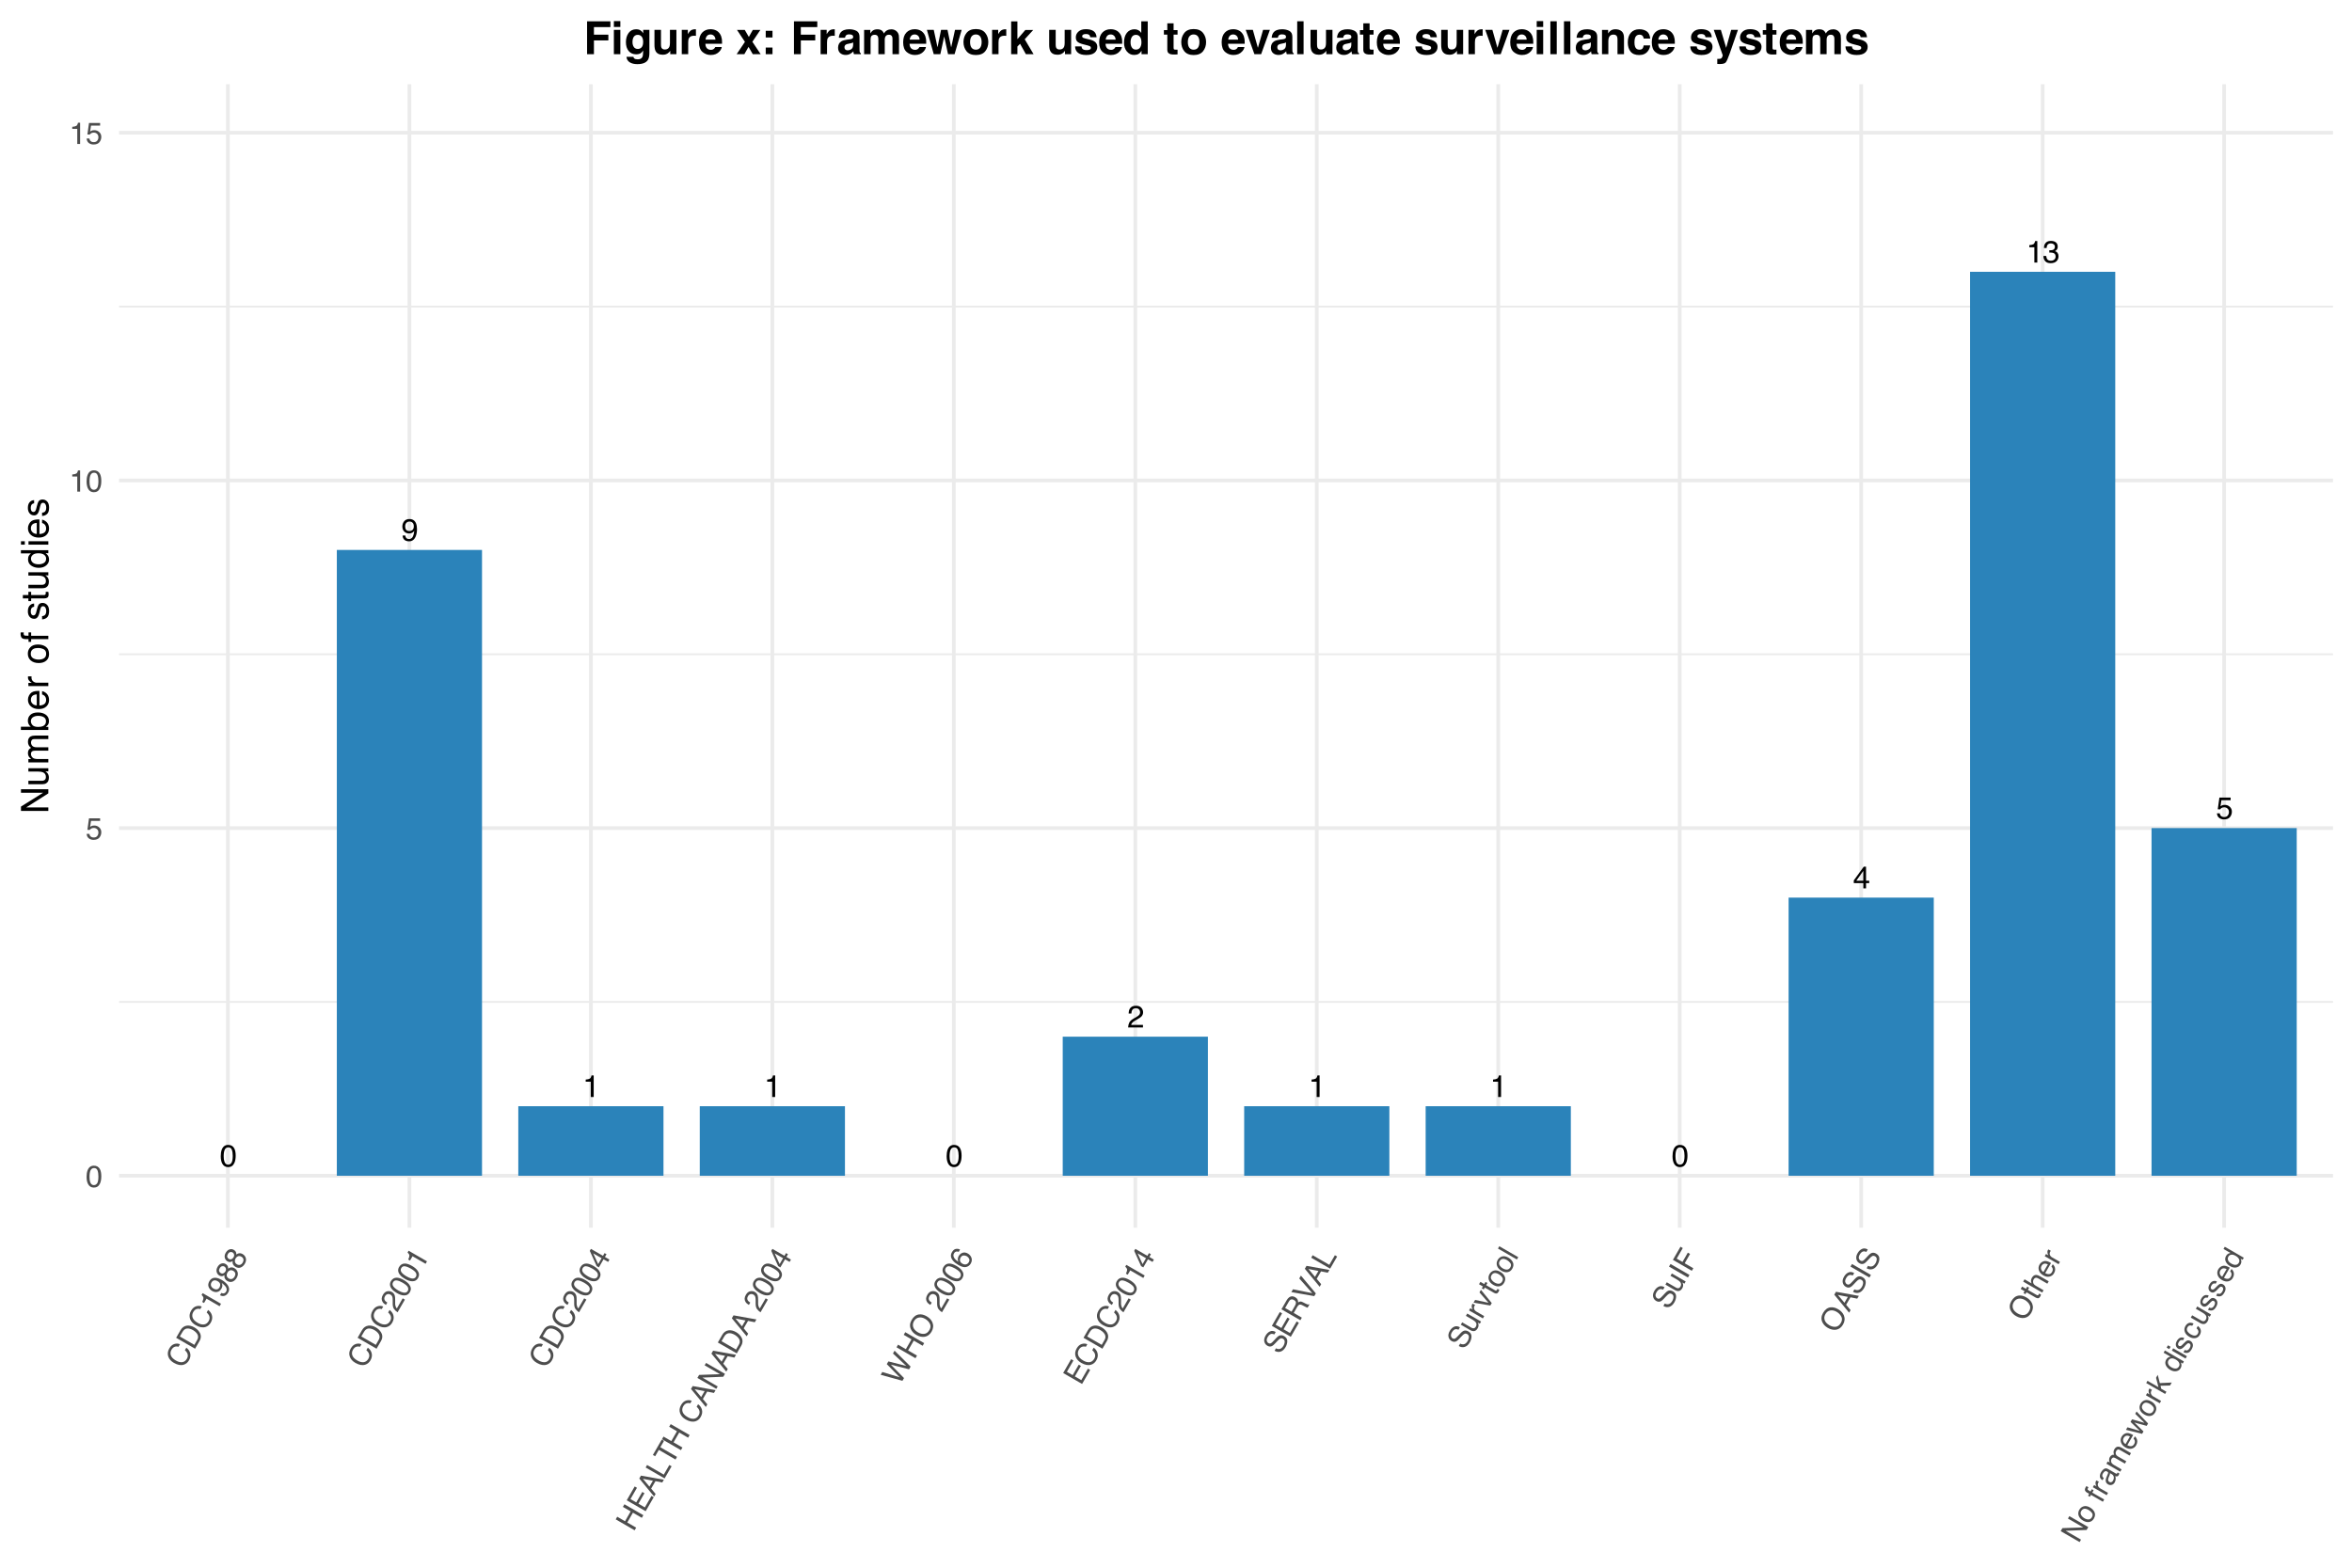 <?xml version="1.0" encoding="UTF-8"?>
<svg xmlns="http://www.w3.org/2000/svg" xmlns:xlink="http://www.w3.org/1999/xlink" width="864" height="576" viewBox="0 0 864 576">
<defs>
<g>
<g id="glyph-0-0">
<path d="M 0.359 0 L 0.359 -8.156 L 6.844 -8.156 L 6.844 0 Z M 5.828 -1.016 L 5.828 -7.141 L 1.391 -7.141 L 1.391 -1.016 Z M 5.828 -1.016 "/>
</g>
<g id="glyph-0-1">
<path d="M 3.078 -7.953 C 4.109 -7.953 4.852 -7.531 5.312 -6.688 C 5.664 -6.031 5.844 -5.129 5.844 -3.984 C 5.844 -2.898 5.68 -2.008 5.359 -1.312 C 4.891 -0.289 4.129 0.219 3.078 0.219 C 2.117 0.219 1.406 -0.195 0.938 -1.031 C 0.551 -1.719 0.359 -2.645 0.359 -3.812 C 0.359 -4.719 0.473 -5.492 0.703 -6.141 C 1.141 -7.348 1.93 -7.953 3.078 -7.953 Z M 3.062 -0.688 C 3.582 -0.688 3.992 -0.914 4.297 -1.375 C 4.609 -1.844 4.766 -2.703 4.766 -3.953 C 4.766 -4.848 4.648 -5.586 4.422 -6.172 C 4.203 -6.754 3.773 -7.047 3.141 -7.047 C 2.547 -7.047 2.113 -6.77 1.844 -6.219 C 1.57 -5.664 1.438 -4.852 1.438 -3.781 C 1.438 -2.969 1.523 -2.316 1.703 -1.828 C 1.961 -1.066 2.414 -0.688 3.062 -0.688 Z M 3.062 -0.688 "/>
</g>
<g id="glyph-0-2">
<path d="M 1.516 -1.922 C 1.547 -1.367 1.758 -0.988 2.156 -0.781 C 2.352 -0.664 2.582 -0.609 2.844 -0.609 C 3.32 -0.609 3.727 -0.805 4.062 -1.203 C 4.395 -1.609 4.633 -2.414 4.781 -3.625 C 4.551 -3.281 4.27 -3.035 3.938 -2.891 C 3.613 -2.742 3.266 -2.672 2.891 -2.672 C 2.129 -2.672 1.523 -2.91 1.078 -3.391 C 0.629 -3.867 0.406 -4.484 0.406 -5.234 C 0.406 -5.961 0.625 -6.598 1.062 -7.141 C 1.508 -7.691 2.16 -7.969 3.016 -7.969 C 4.172 -7.969 4.973 -7.445 5.422 -6.406 C 5.66 -5.82 5.781 -5.102 5.781 -4.25 C 5.781 -3.27 5.633 -2.406 5.344 -1.656 C 4.852 -0.406 4.031 0.219 2.875 0.219 C 2.094 0.219 1.5 0.012 1.094 -0.391 C 0.695 -0.797 0.5 -1.305 0.5 -1.922 Z M 3.031 -3.562 C 3.426 -3.562 3.785 -3.691 4.109 -3.953 C 4.441 -4.211 4.609 -4.664 4.609 -5.312 C 4.609 -5.895 4.457 -6.328 4.156 -6.609 C 3.863 -6.898 3.488 -7.047 3.031 -7.047 C 2.551 -7.047 2.164 -6.883 1.875 -6.562 C 1.582 -6.238 1.438 -5.801 1.438 -5.25 C 1.438 -4.727 1.562 -4.316 1.812 -4.016 C 2.07 -3.711 2.477 -3.562 3.031 -3.562 Z M 3.031 -3.562 "/>
</g>
<g id="glyph-0-3">
<path d="M 1.094 -5.625 L 1.094 -6.406 C 1.812 -6.469 2.312 -6.582 2.594 -6.75 C 2.883 -6.914 3.098 -7.305 3.234 -7.922 L 4.031 -7.922 L 4.031 0 L 2.953 0 L 2.953 -5.625 Z M 1.094 -5.625 "/>
</g>
<g id="glyph-0-4">
<path d="M 0.359 0 C 0.391 -0.688 0.531 -1.281 0.781 -1.781 C 1.031 -2.289 1.508 -2.754 2.219 -3.172 L 3.281 -3.781 C 3.758 -4.062 4.098 -4.301 4.297 -4.5 C 4.598 -4.801 4.75 -5.148 4.75 -5.547 C 4.75 -6.016 4.609 -6.383 4.328 -6.656 C 4.055 -6.926 3.688 -7.062 3.219 -7.062 C 2.531 -7.062 2.055 -6.801 1.797 -6.281 C 1.66 -6.008 1.582 -5.625 1.562 -5.125 L 0.547 -5.125 C 0.555 -5.82 0.688 -6.391 0.938 -6.828 C 1.363 -7.598 2.129 -7.984 3.234 -7.984 C 4.141 -7.984 4.801 -7.734 5.219 -7.234 C 5.645 -6.742 5.859 -6.195 5.859 -5.594 C 5.859 -4.957 5.633 -4.414 5.188 -3.969 C 4.926 -3.707 4.457 -3.391 3.781 -3.016 L 3.031 -2.594 C 2.664 -2.383 2.379 -2.191 2.172 -2.016 C 1.797 -1.691 1.562 -1.332 1.469 -0.938 L 5.812 -0.938 L 5.812 0 Z M 0.359 0 "/>
</g>
<g id="glyph-0-5">
<path d="M 3.766 -2.812 L 3.766 -6.422 L 1.203 -2.812 Z M 3.781 0 L 3.781 -1.938 L 0.281 -1.938 L 0.281 -2.922 L 3.938 -7.969 L 4.781 -7.969 L 4.781 -2.812 L 5.953 -2.812 L 5.953 -1.938 L 4.781 -1.938 L 4.781 0 Z M 3.781 0 "/>
</g>
<g id="glyph-0-6">
<path d="M 2.953 0.219 C 2.016 0.219 1.332 -0.035 0.906 -0.547 C 0.477 -1.066 0.266 -1.695 0.266 -2.438 L 1.312 -2.438 C 1.363 -1.926 1.461 -1.555 1.609 -1.328 C 1.867 -0.898 2.336 -0.688 3.016 -0.688 C 3.535 -0.688 3.953 -0.828 4.266 -1.109 C 4.586 -1.391 4.75 -1.754 4.75 -2.203 C 4.75 -2.754 4.582 -3.141 4.25 -3.359 C 3.914 -3.578 3.453 -3.688 2.859 -3.688 C 2.785 -3.688 2.711 -3.68 2.641 -3.672 C 2.578 -3.672 2.508 -3.672 2.438 -3.672 L 2.438 -4.547 C 2.539 -4.535 2.629 -4.531 2.703 -4.531 C 2.773 -4.531 2.852 -4.531 2.938 -4.531 C 3.312 -4.531 3.617 -4.586 3.859 -4.703 C 4.273 -4.91 4.484 -5.281 4.484 -5.812 C 4.484 -6.207 4.344 -6.508 4.062 -6.719 C 3.781 -6.938 3.453 -7.047 3.078 -7.047 C 2.41 -7.047 1.953 -6.828 1.703 -6.391 C 1.555 -6.141 1.473 -5.789 1.453 -5.344 L 0.469 -5.344 C 0.469 -5.938 0.586 -6.441 0.828 -6.859 C 1.234 -7.598 1.953 -7.969 2.984 -7.969 C 3.785 -7.969 4.41 -7.785 4.859 -7.422 C 5.305 -7.055 5.531 -6.535 5.531 -5.859 C 5.531 -5.367 5.395 -4.973 5.125 -4.672 C 4.969 -4.473 4.758 -4.32 4.5 -4.219 C 4.914 -4.102 5.238 -3.879 5.469 -3.547 C 5.707 -3.223 5.828 -2.828 5.828 -2.359 C 5.828 -1.598 5.578 -0.977 5.078 -0.5 C 4.578 -0.02 3.867 0.219 2.953 0.219 Z M 2.953 0.219 "/>
</g>
<g id="glyph-0-7">
<path d="M 1.406 -2.031 C 1.469 -1.457 1.734 -1.062 2.203 -0.844 C 2.441 -0.727 2.711 -0.672 3.016 -0.672 C 3.609 -0.672 4.047 -0.859 4.328 -1.234 C 4.617 -1.617 4.766 -2.039 4.766 -2.5 C 4.766 -3.051 4.594 -3.477 4.25 -3.781 C 3.914 -4.094 3.508 -4.25 3.031 -4.25 C 2.688 -4.25 2.391 -4.18 2.141 -4.047 C 1.898 -3.91 1.691 -3.723 1.516 -3.484 L 0.656 -3.531 L 1.266 -7.828 L 5.391 -7.828 L 5.391 -6.859 L 2.016 -6.859 L 1.672 -4.641 C 1.859 -4.785 2.035 -4.891 2.203 -4.953 C 2.492 -5.078 2.836 -5.141 3.234 -5.141 C 3.961 -5.141 4.578 -4.906 5.078 -4.438 C 5.586 -3.969 5.844 -3.375 5.844 -2.656 C 5.844 -1.895 5.609 -1.227 5.141 -0.656 C 4.68 -0.082 3.941 0.203 2.922 0.203 C 2.273 0.203 1.703 0.02 1.203 -0.344 C 0.703 -0.707 0.422 -1.27 0.359 -2.031 Z M 1.406 -2.031 "/>
</g>
<g id="glyph-1-0">
<path d="M 0.359 0 L 0.359 -8.031 L 6.734 -8.031 L 6.734 0 Z M 5.734 -1 L 5.734 -7.031 L 1.375 -7.031 L 1.375 -1 Z M 5.734 -1 "/>
</g>
<g id="glyph-1-1">
<path d="M 3.031 -7.828 C 4.039 -7.828 4.773 -7.41 5.234 -6.578 C 5.578 -5.93 5.75 -5.047 5.75 -3.922 C 5.75 -2.859 5.594 -1.977 5.281 -1.281 C 4.82 -0.281 4.07 0.219 3.031 0.219 C 2.082 0.219 1.379 -0.191 0.922 -1.016 C 0.535 -1.691 0.344 -2.609 0.344 -3.766 C 0.344 -4.648 0.457 -5.41 0.688 -6.047 C 1.125 -7.234 1.906 -7.828 3.031 -7.828 Z M 3.016 -0.688 C 3.523 -0.688 3.93 -0.91 4.234 -1.359 C 4.535 -1.816 4.688 -2.66 4.688 -3.891 C 4.688 -4.773 4.578 -5.504 4.359 -6.078 C 4.141 -6.66 3.719 -6.953 3.094 -6.953 C 2.508 -6.953 2.082 -6.676 1.812 -6.125 C 1.551 -5.582 1.422 -4.781 1.422 -3.719 C 1.422 -2.914 1.504 -2.273 1.672 -1.797 C 1.93 -1.055 2.379 -0.688 3.016 -0.688 Z M 3.016 -0.688 "/>
</g>
<g id="glyph-1-2">
<path d="M 1.391 -2 C 1.453 -1.438 1.711 -1.047 2.172 -0.828 C 2.398 -0.723 2.664 -0.672 2.969 -0.672 C 3.551 -0.672 3.984 -0.852 4.266 -1.219 C 4.547 -1.594 4.688 -2.008 4.688 -2.469 C 4.688 -3.008 4.52 -3.426 4.188 -3.719 C 3.852 -4.02 3.457 -4.172 3 -4.172 C 2.656 -4.172 2.359 -4.102 2.109 -3.969 C 1.867 -3.844 1.664 -3.664 1.5 -3.438 L 0.641 -3.484 L 1.234 -7.703 L 5.312 -7.703 L 5.312 -6.75 L 1.984 -6.75 L 1.641 -4.578 C 1.828 -4.711 2.004 -4.816 2.172 -4.891 C 2.461 -5.004 2.797 -5.062 3.172 -5.062 C 3.891 -5.062 4.5 -4.828 5 -4.359 C 5.5 -3.898 5.75 -3.316 5.75 -2.609 C 5.75 -1.867 5.52 -1.211 5.062 -0.641 C 4.602 -0.078 3.875 0.203 2.875 0.203 C 2.238 0.203 1.676 0.023 1.188 -0.328 C 0.695 -0.691 0.422 -1.25 0.359 -2 Z M 1.391 -2 "/>
</g>
<g id="glyph-1-3">
<path d="M 1.078 -5.547 L 1.078 -6.297 C 1.785 -6.367 2.281 -6.484 2.562 -6.641 C 2.844 -6.805 3.051 -7.191 3.188 -7.797 L 3.969 -7.797 L 3.969 0 L 2.922 0 L 2.922 -5.547 Z M 1.078 -5.547 "/>
</g>
<g id="glyph-2-0">
<path d="M 0.188 -0.312 L -6.766 -4.328 L -3.578 -9.844 L 3.375 -5.828 Z M 2.016 -5.469 L -3.219 -8.484 L -5.406 -4.703 L -0.172 -1.688 Z M 2.016 -5.469 "/>
</g>
<g id="glyph-2-1">
<path d="M -5.016 -7.797 C -4.504 -8.68 -3.875 -9.234 -3.125 -9.453 C -2.383 -9.672 -1.707 -9.633 -1.094 -9.344 L -1.625 -8.422 C -2.133 -8.578 -2.609 -8.57 -3.047 -8.406 C -3.492 -8.25 -3.879 -7.895 -4.203 -7.344 C -4.598 -6.656 -4.676 -5.961 -4.438 -5.266 C -4.195 -4.566 -3.578 -3.93 -2.578 -3.359 C -1.766 -2.879 -0.992 -2.68 -0.266 -2.766 C 0.449 -2.859 1.031 -3.285 1.469 -4.047 C 1.863 -4.734 1.898 -5.414 1.578 -6.094 C 1.41 -6.438 1.125 -6.797 0.719 -7.172 L 1.25 -8.094 C 1.938 -7.582 2.395 -6.953 2.625 -6.203 C 2.895 -5.297 2.758 -4.375 2.219 -3.438 C 1.758 -2.633 1.125 -2.102 0.312 -1.844 C -0.746 -1.5 -1.957 -1.719 -3.312 -2.5 C -4.332 -3.082 -5.016 -3.836 -5.359 -4.766 C -5.723 -5.754 -5.609 -6.766 -5.016 -7.797 Z M -5.125 -7.609 Z M -5.125 -7.609 "/>
</g>
<g id="glyph-2-2">
<path d="M 1.156 -3.875 C 1.344 -4.195 1.461 -4.477 1.516 -4.719 C 1.609 -5.164 1.551 -5.602 1.344 -6.031 C 1.156 -6.383 0.867 -6.727 0.484 -7.062 C 0.254 -7.258 0.023 -7.426 -0.203 -7.562 C -1.066 -8.062 -1.832 -8.273 -2.5 -8.203 C -3.176 -8.129 -3.734 -7.707 -4.172 -6.938 L -5.141 -5.281 L 0.188 -2.203 Z M -6.5 -4.797 L -4.875 -7.609 C -4.32 -8.566 -3.551 -9.117 -2.562 -9.266 C -1.676 -9.379 -0.754 -9.16 0.203 -8.609 C 0.941 -8.18 1.523 -7.656 1.953 -7.031 C 2.723 -5.938 2.766 -4.785 2.078 -3.578 L 0.453 -0.781 Z M -6.5 -4.797 "/>
</g>
<g id="glyph-2-3">
<path d="M -4.25 -3.719 L -4.906 -4.094 C -4.613 -4.738 -4.469 -5.223 -4.469 -5.547 C -4.469 -5.867 -4.695 -6.242 -5.156 -6.672 L -4.766 -7.344 L 1.984 -3.438 L 1.469 -2.531 L -3.328 -5.312 Z M -4.25 -3.719 "/>
</g>
<g id="glyph-2-4">
<path d="M -0.891 -2.234 C -0.41 -1.992 0.02 -1.988 0.406 -2.219 C 0.594 -2.344 0.75 -2.516 0.875 -2.734 C 1.102 -3.141 1.129 -3.582 0.953 -4.062 C 0.785 -4.539 0.223 -5.145 -0.734 -5.875 C -0.555 -5.5 -0.484 -5.141 -0.516 -4.797 C -0.555 -4.453 -0.672 -4.117 -0.859 -3.797 C -1.234 -3.141 -1.734 -2.738 -2.359 -2.594 C -2.984 -2.457 -3.617 -2.57 -4.266 -2.938 C -4.879 -3.289 -5.312 -3.785 -5.562 -4.422 C -5.812 -5.066 -5.727 -5.758 -5.312 -6.5 C -4.738 -7.488 -3.895 -7.91 -2.781 -7.766 C -2.176 -7.691 -1.504 -7.441 -0.766 -7.016 C 0.055 -6.535 0.723 -5.988 1.234 -5.375 C 2.055 -4.344 2.18 -3.332 1.609 -2.344 C 1.223 -1.688 0.754 -1.285 0.203 -1.141 C -0.336 -1.004 -0.867 -1.086 -1.391 -1.391 Z M -1.531 -4.328 C -1.344 -4.66 -1.273 -5.031 -1.328 -5.438 C -1.391 -5.852 -1.703 -6.223 -2.266 -6.547 C -2.766 -6.828 -3.207 -6.914 -3.594 -6.812 C -3.977 -6.719 -4.285 -6.473 -4.516 -6.078 C -4.754 -5.66 -4.805 -5.25 -4.672 -4.844 C -4.535 -4.438 -4.234 -4.098 -3.766 -3.828 C -3.316 -3.566 -2.898 -3.469 -2.516 -3.531 C -2.129 -3.594 -1.801 -3.859 -1.531 -4.328 Z M -1.531 -4.328 "/>
</g>
<g id="glyph-2-5">
<path d="M -2.406 -4.922 C -2.188 -5.297 -2.125 -5.648 -2.219 -5.984 C -2.312 -6.316 -2.5 -6.566 -2.781 -6.734 C -3.039 -6.879 -3.332 -6.91 -3.656 -6.828 C -3.977 -6.754 -4.258 -6.508 -4.5 -6.094 C -4.738 -5.676 -4.805 -5.316 -4.703 -5.016 C -4.598 -4.711 -4.406 -4.484 -4.125 -4.328 C -3.801 -4.141 -3.477 -4.109 -3.156 -4.234 C -2.844 -4.367 -2.594 -4.598 -2.406 -4.922 Z M 0.984 -3.031 C 1.211 -3.426 1.289 -3.812 1.219 -4.188 C 1.156 -4.57 0.91 -4.891 0.484 -5.141 C 0.047 -5.391 -0.359 -5.445 -0.734 -5.312 C -1.109 -5.176 -1.422 -4.895 -1.672 -4.469 C -1.898 -4.062 -1.973 -3.664 -1.891 -3.281 C -1.816 -2.895 -1.57 -2.582 -1.156 -2.344 C -0.812 -2.133 -0.441 -2.07 -0.047 -2.156 C 0.348 -2.25 0.691 -2.539 0.984 -3.031 Z M -2.75 -3.562 C -2.988 -3.383 -3.219 -3.27 -3.438 -3.219 C -3.82 -3.125 -4.219 -3.191 -4.625 -3.422 C -5.125 -3.711 -5.453 -4.145 -5.609 -4.719 C -5.773 -5.301 -5.664 -5.926 -5.281 -6.594 C -4.895 -7.25 -4.426 -7.66 -3.875 -7.828 C -3.32 -7.992 -2.816 -7.941 -2.359 -7.672 C -1.93 -7.43 -1.645 -7.129 -1.5 -6.766 C -1.426 -6.555 -1.391 -6.285 -1.391 -5.953 C -1.098 -6.16 -0.828 -6.297 -0.578 -6.359 C -0.078 -6.484 0.422 -6.398 0.922 -6.109 C 1.516 -5.766 1.906 -5.27 2.094 -4.625 C 2.281 -3.988 2.16 -3.301 1.734 -2.562 C 1.348 -1.895 0.848 -1.438 0.234 -1.188 C -0.379 -0.945 -1.031 -1.023 -1.719 -1.422 C -2.113 -1.648 -2.398 -1.945 -2.578 -2.312 C -2.766 -2.676 -2.82 -3.094 -2.75 -3.562 Z M -2.75 -3.562 "/>
</g>
<g id="glyph-2-6">
<path d="M 0.172 -0.297 C -0.387 -0.68 -0.828 -1.098 -1.141 -1.547 C -1.453 -2.004 -1.609 -2.641 -1.609 -3.453 L -1.609 -4.672 C -1.609 -5.211 -1.645 -5.617 -1.719 -5.891 C -1.832 -6.297 -2.055 -6.594 -2.391 -6.781 C -2.785 -7.008 -3.164 -7.07 -3.531 -6.969 C -3.895 -6.875 -4.191 -6.629 -4.422 -6.234 C -4.766 -5.648 -4.781 -5.113 -4.469 -4.625 C -4.301 -4.375 -4.008 -4.125 -3.594 -3.875 L -4.094 -3 C -4.688 -3.352 -5.102 -3.738 -5.344 -4.156 C -5.801 -4.914 -5.758 -5.758 -5.219 -6.688 C -4.77 -7.469 -4.227 -7.914 -3.594 -8.031 C -2.969 -8.145 -2.398 -8.055 -1.891 -7.766 C -1.348 -7.453 -0.992 -6.988 -0.828 -6.375 C -0.734 -6.031 -0.691 -5.477 -0.703 -4.719 L -0.703 -3.859 C -0.723 -3.441 -0.703 -3.109 -0.641 -2.859 C -0.555 -2.379 -0.367 -2.004 -0.078 -1.734 L 2.062 -5.438 L 2.875 -4.969 Z M 0.172 -0.297 "/>
</g>
<g id="glyph-2-7">
<path d="M -5.266 -6.547 C -4.754 -7.422 -4.023 -7.848 -3.078 -7.828 C -2.348 -7.805 -1.492 -7.516 -0.516 -6.953 C 0.398 -6.422 1.082 -5.844 1.531 -5.219 C 2.164 -4.32 2.223 -3.422 1.703 -2.516 C 1.234 -1.691 0.531 -1.289 -0.406 -1.312 C -1.195 -1.312 -2.094 -1.602 -3.094 -2.188 C -3.852 -2.625 -4.453 -3.102 -4.891 -3.625 C -5.703 -4.594 -5.828 -5.566 -5.266 -6.547 Z M 0.922 -2.953 C 1.172 -3.398 1.176 -3.867 0.938 -4.359 C 0.695 -4.848 0.039 -5.398 -1.031 -6.016 C -1.789 -6.453 -2.473 -6.719 -3.078 -6.812 C -3.691 -6.914 -4.156 -6.695 -4.469 -6.156 C -4.758 -5.656 -4.734 -5.148 -4.391 -4.641 C -4.047 -4.141 -3.414 -3.625 -2.5 -3.094 C -1.801 -2.695 -1.207 -2.453 -0.719 -2.359 C 0.051 -2.203 0.598 -2.398 0.922 -2.953 Z M 0.922 -2.953 "/>
</g>
<g id="glyph-2-8">
<path d="M -0.531 -4.594 L -3.625 -6.375 L -1.797 -2.422 Z M 1.859 -3.219 L 0.188 -4.188 L -1.531 -1.219 L -2.344 -1.688 L -4.875 -7.297 L -4.453 -8.016 L -0.031 -5.469 L 0.547 -6.469 L 1.266 -6.047 L 0.688 -5.047 L 2.359 -4.078 Z M 1.859 -3.219 "/>
</g>
<g id="glyph-2-9">
<path d="M -6.516 -4.766 L -5.953 -5.734 L -3.094 -4.078 L -1.016 -7.688 L -3.875 -9.344 L -3.312 -10.312 L 3.641 -6.297 L 3.078 -5.328 L -0.188 -7.219 L -2.266 -3.609 L 1 -1.719 L 0.438 -0.75 Z M -6.516 -4.766 "/>
</g>
<g id="glyph-2-10">
<path d="M -6.469 -4.844 L -3.547 -9.922 L -2.703 -9.438 L -5.094 -5.281 L -2.969 -4.062 L -0.75 -7.906 L 0.047 -7.438 L -2.172 -3.594 L 0.188 -2.234 L 2.625 -6.453 L 3.453 -5.969 L 0.484 -0.828 Z M -4.984 -7.406 Z M -4.984 -7.406 "/>
</g>
<g id="glyph-2-11">
<path d="M -0.359 -5.969 L -4.031 -6.688 L -1.625 -3.797 Z M -5.359 -6.781 L -4.734 -7.844 L 3.672 -6.344 L 3.078 -5.312 L 0.594 -5.812 L -1 -3.078 L 0.641 -1.109 L 0.094 -0.156 Z M -5.359 -6.781 "/>
</g>
<g id="glyph-2-12">
<path d="M -6.516 -4.766 L -5.984 -5.688 L 0.141 -2.156 L 2.188 -5.688 L 3.016 -5.203 L 0.438 -0.75 Z M -6.516 -4.766 "/>
</g>
<g id="glyph-2-13">
<path d="M -3.594 -9.828 L -2.766 -9.359 L -4.125 -7.016 L 2 -3.469 L 1.453 -2.5 L -4.672 -6.047 L -6.031 -3.703 L -6.859 -4.172 Z M -3.594 -9.828 "/>
</g>
<g id="glyph-2-14">
</g>
<g id="glyph-2-15">
<path d="M -6.516 -4.766 L -5.875 -5.875 L 1.781 -6.141 L -3.844 -9.391 L -3.328 -10.281 L 3.625 -6.266 L 3.016 -5.203 L -4.672 -4.891 L 0.953 -1.641 L 0.438 -0.75 Z M -4.969 -7.453 Z M -4.969 -7.453 "/>
</g>
<g id="glyph-2-16">
<path d="M -6.25 -5.219 L 0.156 -3.266 L -4.594 -8.109 L -4 -9.109 L 2.562 -7.438 L -2.328 -12.016 L -1.734 -13.047 L 4.156 -7.203 L 3.594 -6.203 L -3.109 -7.922 L 1.734 -2.984 L 1.156 -1.984 L -6.844 -4.188 Z M -6.25 -5.219 "/>
</g>
<g id="glyph-2-17">
<path d="M -4.969 -7.875 C -4.258 -9.102 -3.348 -9.785 -2.234 -9.922 C -1.348 -10.023 -0.418 -9.797 0.547 -9.234 C 1.578 -8.641 2.285 -7.883 2.672 -6.969 C 3.117 -5.863 3.016 -4.738 2.359 -3.594 C 1.734 -2.52 0.895 -1.891 -0.156 -1.703 C -1.156 -1.547 -2.18 -1.77 -3.234 -2.375 C -4.172 -2.914 -4.836 -3.613 -5.234 -4.469 C -5.742 -5.551 -5.656 -6.688 -4.969 -7.875 Z M 1.578 -4.219 C 2.055 -5.051 2.102 -5.82 1.719 -6.531 C 1.344 -7.25 0.77 -7.832 0 -8.281 C -0.82 -8.75 -1.602 -8.91 -2.344 -8.766 C -3.094 -8.617 -3.68 -8.176 -4.109 -7.438 C -4.523 -6.719 -4.617 -5.988 -4.391 -5.25 C -4.16 -4.52 -3.566 -3.875 -2.609 -3.312 C -1.836 -2.875 -1.07 -2.695 -0.312 -2.781 C 0.445 -2.863 1.078 -3.344 1.578 -4.219 Z M -4.953 -7.906 Z M -4.953 -7.906 "/>
</g>
<g id="glyph-2-18">
<path d="M -5.172 -6.781 C -4.734 -7.539 -4.227 -7.953 -3.656 -8.016 C -3.094 -8.086 -2.602 -8.004 -2.188 -7.766 L -2.672 -6.922 C -2.973 -7.023 -3.234 -7.066 -3.453 -7.047 C -3.848 -7.004 -4.164 -6.773 -4.406 -6.359 C -4.688 -5.879 -4.688 -5.367 -4.406 -4.828 C -4.125 -4.297 -3.582 -3.781 -2.781 -3.281 C -2.957 -3.645 -3.031 -4.016 -3 -4.391 C -2.969 -4.734 -2.859 -5.07 -2.672 -5.406 C -2.336 -5.977 -1.867 -6.367 -1.266 -6.578 C -0.66 -6.797 0.004 -6.695 0.734 -6.281 C 1.348 -5.914 1.773 -5.395 2.016 -4.719 C 2.254 -4.039 2.16 -3.332 1.734 -2.594 C 1.367 -1.957 0.812 -1.547 0.062 -1.359 C -0.676 -1.18 -1.617 -1.422 -2.766 -2.078 C -3.609 -2.566 -4.266 -3.086 -4.734 -3.641 C -5.629 -4.68 -5.773 -5.727 -5.172 -6.781 Z M 1.031 -3.125 C 1.289 -3.57 1.332 -3.988 1.156 -4.375 C 0.977 -4.77 0.688 -5.086 0.281 -5.328 C -0.07 -5.523 -0.461 -5.613 -0.891 -5.594 C -1.328 -5.582 -1.695 -5.316 -2 -4.797 C -2.207 -4.422 -2.27 -4.023 -2.188 -3.609 C -2.102 -3.203 -1.812 -2.859 -1.312 -2.578 C -0.895 -2.328 -0.461 -2.242 -0.016 -2.328 C 0.422 -2.41 0.77 -2.676 1.031 -3.125 Z M 1.031 -3.125 "/>
</g>
<g id="glyph-2-19">
<path d="M -1.469 -2.656 C -1.051 -2.445 -0.672 -2.359 -0.328 -2.391 C 0.305 -2.422 0.852 -2.832 1.312 -3.625 C 1.508 -3.977 1.641 -4.332 1.703 -4.688 C 1.836 -5.363 1.656 -5.848 1.156 -6.141 C 0.77 -6.359 0.426 -6.395 0.125 -6.25 C -0.164 -6.102 -0.516 -5.805 -0.922 -5.359 L -1.688 -4.547 C -2.176 -4.004 -2.578 -3.656 -2.891 -3.5 C -3.441 -3.227 -4.008 -3.258 -4.594 -3.594 C -5.207 -3.945 -5.586 -4.457 -5.734 -5.125 C -5.891 -5.789 -5.738 -6.52 -5.281 -7.312 C -4.863 -8.039 -4.332 -8.555 -3.688 -8.859 C -3.039 -9.172 -2.328 -9.102 -1.547 -8.656 L -2.062 -7.766 C -2.469 -7.941 -2.816 -8.008 -3.109 -7.969 C -3.629 -7.883 -4.086 -7.504 -4.484 -6.828 C -4.805 -6.266 -4.922 -5.789 -4.828 -5.406 C -4.734 -5.031 -4.535 -4.754 -4.234 -4.578 C -3.891 -4.379 -3.555 -4.375 -3.234 -4.562 C -3.023 -4.688 -2.656 -5.035 -2.125 -5.609 L -1.328 -6.469 C -0.953 -6.875 -0.602 -7.156 -0.281 -7.312 C 0.309 -7.562 0.914 -7.504 1.531 -7.141 C 2.312 -6.691 2.703 -6.086 2.703 -5.328 C 2.703 -4.578 2.488 -3.832 2.062 -3.094 C 1.562 -2.227 0.953 -1.68 0.234 -1.453 C -0.492 -1.223 -1.227 -1.328 -1.969 -1.766 Z M -5.25 -7.391 Z M -5.25 -7.391 "/>
</g>
<g id="glyph-2-20">
<path d="M -1.484 -6.172 C -1.223 -6.609 -1.102 -7.004 -1.125 -7.359 C -1.156 -7.711 -1.406 -8.023 -1.875 -8.297 C -2.363 -8.578 -2.805 -8.594 -3.203 -8.344 C -3.391 -8.207 -3.578 -7.973 -3.766 -7.641 L -5.094 -5.344 L -2.734 -3.984 Z M -6.453 -4.875 L -4.594 -8.094 C -4.289 -8.625 -3.961 -9.02 -3.609 -9.281 C -2.93 -9.758 -2.195 -9.77 -1.406 -9.312 C -0.977 -9.07 -0.688 -8.785 -0.531 -8.453 C -0.375 -8.129 -0.301 -7.77 -0.312 -7.375 C -0.051 -7.582 0.207 -7.703 0.469 -7.734 C 0.738 -7.766 1.078 -7.664 1.484 -7.438 L 2.453 -6.953 C 2.723 -6.805 2.93 -6.711 3.078 -6.672 C 3.328 -6.598 3.523 -6.613 3.672 -6.719 L 3.828 -6.625 L 3.172 -5.484 C 3.086 -5.484 2.992 -5.5 2.891 -5.531 C 2.785 -5.57 2.594 -5.664 2.312 -5.812 L 1.109 -6.422 C 0.648 -6.66 0.246 -6.672 -0.094 -6.453 C -0.281 -6.316 -0.484 -6.055 -0.703 -5.672 L -1.938 -3.531 L 1.047 -1.797 L 0.5 -0.859 Z M -6.453 -4.875 "/>
</g>
<g id="glyph-2-21">
<path d="M -6.203 -5.297 L 0.875 -3.875 L -3.906 -9.281 L -3.297 -10.328 L 2.188 -3.781 L 1.609 -2.781 L -6.812 -4.266 Z M -6.203 -5.297 "/>
</g>
<g id="glyph-2-22">
<path d="M -4.219 -4.406 L -0.844 -2.453 C -0.582 -2.305 -0.348 -2.227 -0.141 -2.219 C 0.242 -2.195 0.555 -2.395 0.797 -2.812 C 1.141 -3.406 1.113 -3.961 0.719 -4.484 C 0.488 -4.766 0.129 -5.051 -0.359 -5.344 L -2.859 -6.781 L -2.359 -7.641 L 2.719 -4.703 L 2.25 -3.891 L 1.5 -4.328 C 1.633 -4.109 1.723 -3.879 1.766 -3.641 C 1.836 -3.148 1.738 -2.676 1.469 -2.219 C 1.051 -1.5 0.531 -1.148 -0.094 -1.172 C -0.438 -1.172 -0.828 -1.297 -1.266 -1.547 L -4.719 -3.547 Z M -3.672 -5.656 Z M -3.672 -5.656 "/>
</g>
<g id="glyph-2-23">
<path d="M -4.703 -3.594 L -4.234 -4.406 L -3.344 -3.891 C -3.477 -4.055 -3.594 -4.336 -3.688 -4.734 C -3.781 -5.141 -3.734 -5.508 -3.547 -5.844 C -3.535 -5.863 -3.52 -5.891 -3.5 -5.922 C -3.477 -5.961 -3.438 -6.02 -3.375 -6.094 L -2.469 -5.578 C -2.5 -5.535 -2.531 -5.492 -2.562 -5.453 C -2.594 -5.41 -2.625 -5.367 -2.656 -5.328 C -2.906 -4.891 -2.957 -4.473 -2.812 -4.078 C -2.664 -3.691 -2.41 -3.395 -2.047 -3.188 L 0.875 -1.5 L 0.375 -0.656 Z M -4.703 -3.594 "/>
</g>
<g id="glyph-2-24">
<path d="M -4.469 -3.984 L 0.438 -2.938 L -2.875 -6.75 L -2.328 -7.688 L 1.641 -2.828 L 1.109 -1.922 L -5.047 -2.984 Z M -4.469 -3.984 "/>
</g>
<g id="glyph-2-25">
<path d="M -6.031 -4.547 L -5.531 -5.422 L -4.109 -4.609 L -3.656 -5.406 L -2.953 -5 L -3.406 -4.203 L -0.094 -2.297 C 0.082 -2.191 0.227 -2.18 0.344 -2.266 C 0.426 -2.305 0.508 -2.406 0.594 -2.562 C 0.625 -2.602 0.648 -2.645 0.672 -2.688 C 0.703 -2.738 0.727 -2.797 0.75 -2.859 L 1.422 -2.469 C 1.398 -2.352 1.363 -2.238 1.312 -2.125 C 1.258 -2.008 1.195 -1.891 1.125 -1.766 C 0.895 -1.367 0.641 -1.16 0.359 -1.141 C 0.078 -1.117 -0.223 -1.203 -0.547 -1.391 L -3.906 -3.328 L -4.312 -2.641 L -5.016 -3.047 L -4.609 -3.734 Z M -6.031 -4.547 "/>
</g>
<g id="glyph-2-26">
<path d="M 0.969 -2.969 C 1.289 -3.531 1.301 -4.035 1 -4.484 C 0.695 -4.941 0.277 -5.32 -0.25 -5.625 C -0.719 -5.895 -1.145 -6.047 -1.531 -6.078 C -2.133 -6.109 -2.609 -5.832 -2.953 -5.25 C -3.254 -4.727 -3.27 -4.234 -3 -3.766 C -2.738 -3.297 -2.328 -2.895 -1.766 -2.562 C -1.223 -2.25 -0.707 -2.109 -0.219 -2.141 C 0.27 -2.18 0.664 -2.457 0.969 -2.969 Z M -3.672 -5.688 C -3.297 -6.344 -2.758 -6.77 -2.062 -6.969 C -1.363 -7.164 -0.594 -7.02 0.25 -6.531 C 1.062 -6.062 1.617 -5.473 1.922 -4.766 C 2.234 -4.055 2.148 -3.285 1.672 -2.453 C 1.266 -1.754 0.707 -1.336 0 -1.203 C -0.707 -1.066 -1.457 -1.227 -2.25 -1.688 C -3.102 -2.176 -3.656 -2.781 -3.906 -3.5 C -4.164 -4.227 -4.086 -4.957 -3.672 -5.688 Z M -3.672 -5.641 Z M -3.672 -5.641 "/>
</g>
<g id="glyph-2-27">
<path d="M -6.578 -4.672 L -6.078 -5.516 L 0.875 -1.5 L 0.375 -0.656 Z M -6.578 -4.672 "/>
</g>
<g id="glyph-2-28">
<path d="M -6.406 -4.969 L -5.844 -5.922 L 1.109 -1.906 L 0.547 -0.953 Z M -6.406 -4.969 "/>
</g>
<g id="glyph-2-29">
<path d="M -6.469 -4.844 L -3.688 -9.672 L -2.844 -9.188 L -5.078 -5.297 L -2.953 -4.078 L -0.984 -7.5 L -0.172 -7.016 L -2.141 -3.594 L 1.031 -1.766 L 0.484 -0.828 Z M -6.469 -4.844 "/>
</g>
<g id="glyph-2-30">
<path d="M -6.625 -4.656 L -6.125 -5.5 L -3.531 -4 C -3.676 -4.363 -3.75 -4.648 -3.75 -4.859 C -3.781 -5.242 -3.676 -5.641 -3.438 -6.047 C -3.008 -6.785 -2.461 -7.141 -1.797 -7.109 C -1.43 -7.086 -1.004 -6.938 -0.516 -6.656 L 2.75 -4.766 L 2.25 -3.891 L -0.938 -5.734 C -1.32 -5.953 -1.625 -6.066 -1.844 -6.078 C -2.219 -6.066 -2.531 -5.852 -2.781 -5.438 C -2.977 -5.082 -3.035 -4.688 -2.953 -4.25 C -2.879 -3.82 -2.504 -3.414 -1.828 -3.031 L 0.859 -1.469 L 0.359 -0.625 Z M -6.625 -4.656 "/>
</g>
<g id="glyph-2-31">
<path d="M -3.609 -5.734 C -3.398 -6.098 -3.113 -6.398 -2.75 -6.641 C -2.383 -6.879 -2.016 -7.008 -1.641 -7.031 C -1.285 -7.051 -0.926 -6.988 -0.562 -6.844 C -0.289 -6.77 0.098 -6.586 0.609 -6.297 L -1.531 -2.578 C -1 -2.285 -0.516 -2.164 -0.078 -2.219 C 0.359 -2.27 0.711 -2.531 0.984 -3 C 1.242 -3.445 1.305 -3.891 1.172 -4.328 C 1.078 -4.578 0.938 -4.797 0.75 -4.984 L 1.234 -5.812 C 1.41 -5.695 1.578 -5.508 1.734 -5.25 C 1.891 -4.988 2 -4.738 2.062 -4.5 C 2.156 -4.094 2.141 -3.672 2.016 -3.234 C 1.941 -2.992 1.832 -2.75 1.688 -2.5 C 1.32 -1.875 0.781 -1.473 0.062 -1.297 C -0.645 -1.129 -1.41 -1.281 -2.234 -1.75 C -3.055 -2.227 -3.594 -2.832 -3.844 -3.562 C -4.094 -4.301 -4.016 -5.023 -3.609 -5.734 Z M -0.562 -5.797 C -0.945 -5.973 -1.289 -6.066 -1.594 -6.078 C -2.133 -6.066 -2.562 -5.789 -2.875 -5.25 C -3.102 -4.852 -3.156 -4.441 -3.031 -4.016 C -2.906 -3.586 -2.625 -3.242 -2.188 -2.984 Z M -3.672 -5.656 Z M -3.672 -5.656 "/>
</g>
<g id="glyph-2-32">
<path d="M -5.359 -4.219 C -5.703 -4.438 -5.922 -4.648 -6.016 -4.859 C -6.203 -5.223 -6.129 -5.688 -5.797 -6.25 C -5.766 -6.312 -5.727 -6.367 -5.688 -6.422 C -5.656 -6.473 -5.613 -6.531 -5.562 -6.594 L -4.797 -6.156 C -4.859 -6.062 -4.898 -5.992 -4.922 -5.953 C -4.941 -5.922 -4.961 -5.891 -4.984 -5.859 C -5.141 -5.598 -5.16 -5.398 -5.047 -5.266 C -4.941 -5.141 -4.613 -4.922 -4.062 -4.609 L -3.578 -5.453 L -2.906 -5.062 L -3.406 -4.203 L 0.969 -1.672 L 0.484 -0.844 L -3.891 -3.375 L -4.297 -2.672 L -4.969 -3.062 L -4.562 -3.766 Z M -5.359 -4.219 "/>
</g>
<g id="glyph-2-33">
<path d="M -0.609 -2.062 C -0.348 -1.914 -0.102 -1.891 0.125 -1.984 C 0.363 -2.086 0.555 -2.266 0.703 -2.516 C 0.879 -2.816 0.984 -3.145 1.016 -3.5 C 1.055 -4.113 0.816 -4.57 0.297 -4.875 L -0.391 -5.281 C -0.379 -5.125 -0.398 -4.953 -0.453 -4.766 C -0.516 -4.578 -0.582 -4.395 -0.656 -4.219 L -0.891 -3.688 C -1.016 -3.344 -1.082 -3.066 -1.094 -2.859 C -1.094 -2.516 -0.93 -2.25 -0.609 -2.062 Z M -1.141 -5.125 C -1.047 -5.332 -1.051 -5.508 -1.156 -5.656 C -1.219 -5.727 -1.32 -5.805 -1.469 -5.891 C -1.758 -6.055 -2.023 -6.078 -2.266 -5.953 C -2.516 -5.836 -2.754 -5.582 -2.984 -5.188 C -3.242 -4.738 -3.301 -4.352 -3.156 -4.031 C -3.094 -3.844 -2.93 -3.66 -2.672 -3.484 L -3.141 -2.688 C -3.766 -3.062 -4.086 -3.516 -4.109 -4.047 C -4.129 -4.578 -3.988 -5.098 -3.688 -5.609 C -3.344 -6.203 -2.945 -6.629 -2.5 -6.891 C -2.062 -7.117 -1.598 -7.094 -1.109 -6.812 L 1.812 -5.125 C 1.883 -5.082 1.957 -5.062 2.031 -5.062 C 2.113 -5.07 2.191 -5.133 2.266 -5.25 C 2.285 -5.289 2.305 -5.332 2.328 -5.375 C 2.348 -5.414 2.367 -5.473 2.391 -5.547 L 3.031 -5.172 C 2.988 -5.023 2.953 -4.91 2.922 -4.828 C 2.891 -4.754 2.836 -4.656 2.766 -4.531 C 2.598 -4.238 2.375 -4.094 2.094 -4.094 C 1.945 -4.082 1.758 -4.117 1.531 -4.203 C 1.656 -3.91 1.707 -3.547 1.688 -3.109 C 1.664 -2.68 1.547 -2.27 1.328 -1.875 C 1.055 -1.406 0.691 -1.109 0.234 -0.984 C -0.223 -0.859 -0.664 -0.914 -1.094 -1.156 C -1.57 -1.438 -1.852 -1.797 -1.938 -2.234 C -2.031 -2.672 -1.969 -3.148 -1.75 -3.672 Z M -3.672 -5.641 Z M -3.672 -5.641 "/>
</g>
<g id="glyph-2-34">
<path d="M -4.719 -3.562 L -4.219 -4.406 L -3.5 -3.984 C -3.625 -4.328 -3.695 -4.613 -3.719 -4.844 C -3.758 -5.238 -3.676 -5.617 -3.469 -5.984 C -3.227 -6.379 -2.941 -6.645 -2.609 -6.781 C -2.41 -6.852 -2.172 -6.879 -1.891 -6.859 C -2.047 -7.203 -2.113 -7.539 -2.094 -7.875 C -2.082 -8.219 -1.984 -8.547 -1.797 -8.859 C -1.398 -9.547 -0.891 -9.867 -0.266 -9.828 C 0.086 -9.805 0.484 -9.664 0.922 -9.406 L 4.312 -7.453 L 3.797 -6.562 L 0.281 -8.594 C -0.059 -8.789 -0.344 -8.844 -0.562 -8.75 C -0.789 -8.656 -0.973 -8.488 -1.109 -8.25 C -1.305 -7.914 -1.363 -7.562 -1.281 -7.188 C -1.195 -6.812 -0.895 -6.473 -0.375 -6.172 L 2.578 -4.469 L 2.078 -3.594 L -1.234 -5.516 C -1.578 -5.711 -1.848 -5.816 -2.047 -5.828 C -2.359 -5.836 -2.617 -5.664 -2.828 -5.312 C -3.016 -4.988 -3.055 -4.617 -2.953 -4.203 C -2.859 -3.797 -2.484 -3.406 -1.828 -3.031 L 0.859 -1.469 L 0.359 -0.625 Z M -4.719 -3.562 "/>
</g>
<g id="glyph-2-35">
<path d="M -4.484 -3.953 L 0.094 -2.609 L -3.344 -5.922 L -2.797 -6.875 L 1.766 -5.578 L -1.625 -8.906 L -1.141 -9.75 L 3.094 -5.359 L 2.578 -4.469 L -1.938 -5.703 L 1.406 -2.438 L 0.891 -1.547 L -5.031 -3.016 Z M -4.484 -3.953 "/>
</g>
<g id="glyph-2-36">
<path d="M -6.594 -4.625 L -6.125 -5.438 L -2.094 -3.109 L -2.984 -6.547 L -2.359 -7.641 L -1.594 -4.609 L 2.781 -4.812 L 2.156 -3.719 L -1.328 -3.625 L -1.078 -2.531 L 0.828 -1.422 L 0.359 -0.609 Z M -6.594 -4.625 "/>
</g>
<g id="glyph-2-37">
<path d="M -1.797 -2.594 C -1.266 -2.281 -0.742 -2.133 -0.234 -2.156 C 0.266 -2.176 0.66 -2.441 0.953 -2.953 C 1.18 -3.336 1.195 -3.758 1 -4.219 C 0.812 -4.676 0.398 -5.086 -0.234 -5.453 C -0.867 -5.816 -1.414 -5.957 -1.875 -5.875 C -2.344 -5.789 -2.688 -5.555 -2.906 -5.172 C -3.156 -4.742 -3.191 -4.297 -3.016 -3.828 C -2.848 -3.367 -2.441 -2.957 -1.797 -2.594 Z M -3.75 -5.438 C -3.531 -5.82 -3.254 -6.098 -2.922 -6.266 C -2.754 -6.367 -2.492 -6.445 -2.141 -6.5 L -4.703 -7.969 L -4.234 -8.797 L 2.75 -4.766 L 2.312 -3.984 L 1.609 -4.391 C 1.797 -4.016 1.879 -3.648 1.859 -3.297 C 1.848 -2.941 1.738 -2.594 1.531 -2.25 C 1.207 -1.676 0.691 -1.32 -0.016 -1.188 C -0.734 -1.051 -1.488 -1.211 -2.281 -1.672 C -3.02 -2.098 -3.551 -2.656 -3.875 -3.344 C -4.195 -4.031 -4.156 -4.727 -3.75 -5.438 Z M -3.75 -5.438 "/>
</g>
<g id="glyph-2-38">
<path d="M -4.688 -3.547 L -4.188 -4.406 L 0.859 -1.484 L 0.359 -0.625 Z M -6.594 -4.641 L -6.094 -5.5 L -5.141 -4.953 L -5.641 -4.094 Z M -6.594 -4.641 "/>
</g>
<g id="glyph-2-39">
<path d="M -0.938 -2.062 C -0.633 -1.906 -0.375 -1.848 -0.156 -1.891 C 0.238 -1.953 0.586 -2.25 0.891 -2.781 C 1.078 -3.094 1.172 -3.406 1.172 -3.719 C 1.172 -4.039 1.031 -4.285 0.75 -4.453 C 0.531 -4.578 0.305 -4.578 0.078 -4.453 C -0.055 -4.367 -0.273 -4.172 -0.578 -3.859 L -1.125 -3.281 C -1.488 -2.906 -1.801 -2.656 -2.062 -2.531 C -2.5 -2.301 -2.922 -2.301 -3.328 -2.531 C -3.805 -2.812 -4.094 -3.207 -4.188 -3.719 C -4.289 -4.238 -4.172 -4.797 -3.828 -5.391 C -3.391 -6.148 -2.848 -6.566 -2.203 -6.641 C -1.797 -6.691 -1.43 -6.617 -1.109 -6.422 L -1.578 -5.609 C -1.766 -5.703 -1.977 -5.734 -2.219 -5.703 C -2.562 -5.648 -2.875 -5.379 -3.156 -4.891 C -3.344 -4.566 -3.422 -4.285 -3.391 -4.047 C -3.359 -3.816 -3.238 -3.645 -3.031 -3.531 C -2.82 -3.406 -2.586 -3.41 -2.328 -3.547 C -2.172 -3.629 -1.992 -3.773 -1.797 -3.984 L -1.312 -4.469 C -0.812 -4.988 -0.438 -5.316 -0.188 -5.453 C 0.227 -5.648 0.672 -5.617 1.141 -5.359 C 1.598 -5.086 1.891 -4.688 2.016 -4.156 C 2.141 -3.633 2 -3.02 1.594 -2.312 C 1.156 -1.551 0.672 -1.113 0.141 -1 C -0.379 -0.895 -0.895 -0.973 -1.406 -1.234 Z M -3.812 -5.391 Z M -3.812 -5.391 "/>
</g>
<g id="glyph-2-40">
<path d="M -3.719 -5.594 C -3.395 -6.164 -2.988 -6.551 -2.5 -6.75 C -2.02 -6.945 -1.422 -6.891 -0.703 -6.578 L -1.188 -5.734 C -1.52 -5.867 -1.836 -5.906 -2.141 -5.844 C -2.453 -5.789 -2.723 -5.562 -2.953 -5.156 C -3.266 -4.613 -3.227 -4.078 -2.844 -3.547 C -2.582 -3.18 -2.195 -2.852 -1.688 -2.562 C -1.188 -2.27 -0.695 -2.129 -0.219 -2.141 C 0.246 -2.16 0.617 -2.406 0.891 -2.875 C 1.086 -3.227 1.133 -3.57 1.031 -3.906 C 0.938 -4.238 0.723 -4.547 0.391 -4.828 L 0.875 -5.672 C 1.5 -5.18 1.859 -4.656 1.953 -4.094 C 2.047 -3.531 1.922 -2.957 1.578 -2.375 C 1.191 -1.707 0.645 -1.316 -0.062 -1.203 C -0.781 -1.098 -1.5 -1.254 -2.219 -1.672 C -3.113 -2.18 -3.68 -2.797 -3.922 -3.516 C -4.172 -4.234 -4.102 -4.926 -3.719 -5.594 Z M -3.781 -5.453 Z M -3.781 -5.453 "/>
</g>
<g id="glyph-3-0">
<path d="M 0 -0.453 L -10.047 -0.453 L -10.047 -8.422 L 0 -8.422 Z M -1.266 -7.172 L -8.781 -7.172 L -8.781 -1.703 L -1.266 -1.703 Z M -1.266 -7.172 "/>
</g>
<g id="glyph-3-1">
<path d="M -10.047 -1.062 L -10.047 -2.672 L -1.906 -7.75 L -10.047 -7.75 L -10.047 -9.031 L 0 -9.031 L 0 -7.516 L -8.125 -2.359 L 0 -2.359 L 0 -1.062 Z M -10.047 -4.969 Z M -10.047 -4.969 "/>
</g>
<g id="glyph-3-2">
<path d="M -7.328 -2.141 L -2.469 -2.141 C -2.094 -2.141 -1.785 -2.195 -1.547 -2.312 C -1.109 -2.531 -0.891 -2.938 -0.891 -3.531 C -0.891 -4.383 -1.27 -4.969 -2.031 -5.281 C -2.445 -5.445 -3.008 -5.531 -3.719 -5.531 L -7.328 -5.531 L -7.328 -6.766 L 0 -6.766 L 0 -5.609 L -1.078 -5.625 C -0.797 -5.457 -0.562 -5.258 -0.375 -5.031 C 0.008 -4.562 0.203 -3.988 0.203 -3.312 C 0.203 -2.27 -0.145 -1.562 -0.844 -1.188 C -1.219 -0.977 -1.719 -0.875 -2.344 -0.875 L -7.328 -0.875 Z M -7.5 -3.828 Z M -7.5 -3.828 "/>
</g>
<g id="glyph-3-3">
<path d="M -7.328 -0.906 L -7.328 -2.125 L -6.281 -2.125 C -6.645 -2.414 -6.906 -2.676 -7.062 -2.906 C -7.344 -3.312 -7.484 -3.773 -7.484 -4.297 C -7.484 -4.879 -7.344 -5.348 -7.062 -5.703 C -6.895 -5.898 -6.648 -6.082 -6.328 -6.25 C -6.723 -6.52 -7.016 -6.836 -7.203 -7.203 C -7.391 -7.578 -7.484 -7.992 -7.484 -8.453 C -7.484 -9.441 -7.129 -10.113 -6.422 -10.469 C -6.035 -10.656 -5.52 -10.75 -4.875 -10.75 L 0 -10.75 L 0 -9.469 L -5.094 -9.469 C -5.57 -9.469 -5.898 -9.348 -6.078 -9.109 C -6.266 -8.867 -6.359 -8.57 -6.359 -8.219 C -6.359 -7.738 -6.195 -7.32 -5.875 -6.969 C -5.551 -6.625 -5.016 -6.453 -4.266 -6.453 L 0 -6.453 L 0 -5.203 L -4.781 -5.203 C -5.281 -5.203 -5.641 -5.141 -5.859 -5.016 C -6.203 -4.828 -6.375 -4.477 -6.375 -3.969 C -6.375 -3.508 -6.191 -3.086 -5.828 -2.703 C -5.473 -2.328 -4.828 -2.141 -3.891 -2.141 L 0 -2.141 L 0 -0.906 Z M -7.328 -0.906 "/>
</g>
<g id="glyph-3-4">
<path d="M -10.078 -0.812 L -10.078 -2 L -6.438 -2 C -6.781 -2.27 -7.047 -2.594 -7.234 -2.969 C -7.422 -3.344 -7.516 -3.75 -7.516 -4.188 C -7.516 -5.094 -7.203 -5.828 -6.578 -6.391 C -5.953 -6.961 -5.023 -7.25 -3.797 -7.25 C -2.641 -7.25 -1.676 -6.969 -0.906 -6.406 C -0.145 -5.852 0.234 -5.078 0.234 -4.078 C 0.234 -3.523 0.098 -3.055 -0.172 -2.672 C -0.328 -2.441 -0.582 -2.195 -0.938 -1.938 L 0 -1.938 L 0 -0.812 Z M -0.859 -4 C -0.859 -4.664 -1.117 -5.164 -1.641 -5.5 C -2.172 -5.832 -2.867 -6 -3.734 -6 C -4.504 -6 -5.141 -5.832 -5.641 -5.5 C -6.148 -5.164 -6.406 -4.68 -6.406 -4.047 C -6.406 -3.484 -6.195 -2.988 -5.781 -2.562 C -5.375 -2.145 -4.691 -1.938 -3.734 -1.938 C -3.047 -1.938 -2.488 -2.02 -2.062 -2.188 C -1.258 -2.52 -0.859 -3.125 -0.859 -4 Z M -0.859 -4 "/>
</g>
<g id="glyph-3-5">
<path d="M -7.484 -3.953 C -7.484 -4.473 -7.359 -4.973 -7.109 -5.453 C -6.867 -5.941 -6.555 -6.316 -6.172 -6.578 C -5.805 -6.828 -5.375 -6.988 -4.875 -7.062 C -4.539 -7.133 -4.004 -7.172 -3.266 -7.172 L -3.266 -1.812 C -2.523 -1.832 -1.93 -2.004 -1.484 -2.328 C -1.035 -2.66 -0.812 -3.172 -0.812 -3.859 C -0.812 -4.504 -1.02 -5.02 -1.438 -5.406 C -1.688 -5.625 -1.973 -5.773 -2.297 -5.859 L -2.297 -7.078 C -2.023 -7.047 -1.723 -6.938 -1.391 -6.75 C -1.066 -6.57 -0.801 -6.375 -0.594 -6.156 C -0.227 -5.781 0.02 -5.316 0.156 -4.766 C 0.227 -4.473 0.266 -4.141 0.266 -3.766 C 0.266 -2.848 -0.066 -2.07 -0.734 -1.438 C -1.398 -0.812 -2.328 -0.5 -3.516 -0.5 C -4.691 -0.5 -5.645 -0.816 -6.375 -1.453 C -7.113 -2.086 -7.484 -2.922 -7.484 -3.953 Z M -4.25 -5.906 C -4.781 -5.863 -5.207 -5.75 -5.531 -5.562 C -6.113 -5.227 -6.406 -4.664 -6.406 -3.875 C -6.406 -3.312 -6.203 -2.836 -5.797 -2.453 C -5.391 -2.066 -4.875 -1.863 -4.25 -1.844 Z M -7.5 -3.828 Z M -7.5 -3.828 "/>
</g>
<g id="glyph-3-6">
<path d="M -7.328 -0.938 L -7.328 -2.109 L -6.062 -2.109 C -6.301 -2.203 -6.598 -2.438 -6.953 -2.812 C -7.305 -3.188 -7.484 -3.617 -7.484 -4.109 C -7.484 -4.129 -7.477 -4.164 -7.469 -4.219 C -7.469 -4.27 -7.461 -4.363 -7.453 -4.5 L -6.156 -4.5 C -6.164 -4.426 -6.172 -4.359 -6.172 -4.297 C -6.18 -4.234 -6.188 -4.164 -6.188 -4.094 C -6.188 -3.477 -5.984 -3.004 -5.578 -2.672 C -5.18 -2.336 -4.727 -2.172 -4.219 -2.172 L 0 -2.172 L 0 -0.938 Z M -7.328 -0.938 "/>
</g>
<g id="glyph-3-7">
</g>
<g id="glyph-3-8">
<path d="M -0.797 -3.812 C -0.797 -4.625 -1.102 -5.18 -1.719 -5.484 C -2.332 -5.785 -3.02 -5.938 -3.781 -5.938 C -4.469 -5.938 -5.023 -5.828 -5.453 -5.609 C -6.117 -5.266 -6.453 -4.672 -6.453 -3.828 C -6.453 -3.066 -6.164 -2.516 -5.594 -2.172 C -5.02 -1.836 -4.328 -1.672 -3.516 -1.672 C -2.742 -1.672 -2.098 -1.836 -1.578 -2.172 C -1.055 -2.516 -0.797 -3.062 -0.797 -3.812 Z M -7.531 -3.859 C -7.531 -4.797 -7.211 -5.586 -6.578 -6.234 C -5.953 -6.891 -5.031 -7.219 -3.812 -7.219 C -2.633 -7.219 -1.66 -6.93 -0.891 -6.359 C -0.117 -5.785 0.266 -4.895 0.266 -3.688 C 0.266 -2.688 -0.07 -1.891 -0.75 -1.297 C -1.438 -0.703 -2.352 -0.406 -3.5 -0.406 C -4.727 -0.406 -5.707 -0.719 -6.438 -1.344 C -7.164 -1.969 -7.531 -2.805 -7.531 -3.859 Z M -7.5 -3.812 Z M -7.5 -3.812 "/>
</g>
<g id="glyph-3-9">
<path d="M -8.438 -1.203 C -8.945 -1.223 -9.32 -1.316 -9.562 -1.484 C -9.977 -1.766 -10.188 -2.316 -10.188 -3.141 C -10.188 -3.211 -10.18 -3.289 -10.172 -3.375 C -10.172 -3.457 -10.164 -3.551 -10.156 -3.656 L -9.031 -3.656 C -9.039 -3.531 -9.047 -3.438 -9.047 -3.375 C -9.055 -3.32 -9.062 -3.27 -9.062 -3.219 C -9.062 -2.844 -8.961 -2.617 -8.766 -2.547 C -8.578 -2.473 -8.082 -2.438 -7.281 -2.438 L -7.281 -3.656 L -6.312 -3.656 L -6.312 -2.422 L 0 -2.422 L 0 -1.203 L -6.312 -1.203 L -6.312 -0.188 L -7.281 -0.188 L -7.281 -1.203 Z M -8.438 -1.203 "/>
</g>
<g id="glyph-3-10">
<path d="M -2.297 -1.641 C -1.891 -1.672 -1.578 -1.77 -1.359 -1.938 C -0.961 -2.25 -0.766 -2.789 -0.766 -3.562 C -0.766 -4.008 -0.863 -4.406 -1.062 -4.75 C -1.258 -5.102 -1.562 -5.281 -1.969 -5.281 C -2.289 -5.281 -2.531 -5.141 -2.688 -4.859 C -2.789 -4.68 -2.91 -4.332 -3.047 -3.812 L -3.281 -2.828 C -3.438 -2.203 -3.613 -1.742 -3.812 -1.453 C -4.145 -0.922 -4.602 -0.656 -5.188 -0.656 C -5.883 -0.656 -6.445 -0.906 -6.875 -1.406 C -7.301 -1.906 -7.516 -2.578 -7.516 -3.422 C -7.516 -4.523 -7.191 -5.316 -6.547 -5.797 C -6.129 -6.109 -5.688 -6.258 -5.219 -6.25 L -5.219 -5.094 C -5.5 -5.062 -5.75 -4.961 -5.969 -4.797 C -6.289 -4.516 -6.453 -4.023 -6.453 -3.328 C -6.453 -2.859 -6.363 -2.504 -6.188 -2.266 C -6.008 -2.023 -5.773 -1.906 -5.484 -1.906 C -5.172 -1.906 -4.914 -2.062 -4.719 -2.375 C -4.602 -2.562 -4.504 -2.832 -4.422 -3.188 L -4.219 -4 C -4.008 -4.883 -3.805 -5.477 -3.609 -5.781 C -3.285 -6.258 -2.789 -6.5 -2.125 -6.5 C -1.469 -6.5 -0.898 -6.25 -0.422 -5.75 C 0.043 -5.258 0.281 -4.508 0.281 -3.5 C 0.281 -2.406 0.035 -1.629 -0.453 -1.172 C -0.953 -0.723 -1.566 -0.484 -2.297 -0.453 Z M -7.5 -3.453 Z M -7.5 -3.453 "/>
</g>
<g id="glyph-3-11">
<path d="M -9.359 -1.156 L -9.359 -2.391 L -7.328 -2.391 L -7.328 -3.562 L -6.312 -3.562 L -6.312 -2.391 L -1.531 -2.391 C -1.281 -2.391 -1.113 -2.477 -1.031 -2.656 C -0.977 -2.75 -0.953 -2.906 -0.953 -3.125 C -0.953 -3.188 -0.953 -3.25 -0.953 -3.312 C -0.953 -3.383 -0.957 -3.469 -0.969 -3.562 L 0 -3.562 C 0.039 -3.414 0.066 -3.266 0.078 -3.109 C 0.098 -2.961 0.109 -2.801 0.109 -2.625 C 0.109 -2.051 -0.035 -1.66 -0.328 -1.453 C -0.617 -1.254 -1 -1.156 -1.469 -1.156 L -6.312 -1.156 L -6.312 -0.156 L -7.328 -0.156 L -7.328 -1.156 Z M -9.359 -1.156 "/>
</g>
<g id="glyph-3-12">
<path d="M -3.578 -1.688 C -2.797 -1.688 -2.141 -1.852 -1.609 -2.188 C -1.078 -2.52 -0.812 -3.051 -0.812 -3.781 C -0.812 -4.352 -1.055 -4.82 -1.547 -5.188 C -2.035 -5.551 -2.738 -5.734 -3.656 -5.734 C -4.582 -5.734 -5.266 -5.539 -5.703 -5.156 C -6.148 -4.781 -6.375 -4.316 -6.375 -3.766 C -6.375 -3.148 -6.133 -2.648 -5.656 -2.266 C -5.188 -1.879 -4.492 -1.688 -3.578 -1.688 Z M -7.453 -3.531 C -7.453 -4.094 -7.332 -4.562 -7.094 -4.938 C -6.957 -5.156 -6.719 -5.406 -6.375 -5.688 L -10.078 -5.688 L -10.078 -6.875 L 0 -6.875 L 0 -5.766 L -1.016 -5.766 C -0.566 -5.473 -0.238 -5.129 -0.031 -4.734 C 0.164 -4.348 0.266 -3.898 0.266 -3.391 C 0.266 -2.578 -0.078 -1.875 -0.766 -1.281 C -1.453 -0.688 -2.363 -0.391 -3.5 -0.391 C -4.57 -0.391 -5.5 -0.66 -6.281 -1.203 C -7.062 -1.742 -7.453 -2.52 -7.453 -3.531 Z M -7.453 -3.531 "/>
</g>
<g id="glyph-3-13">
<path d="M -7.281 -0.906 L -7.281 -2.156 L 0 -2.156 L 0 -0.906 Z M -10.047 -0.906 L -10.047 -2.156 L -8.641 -2.156 L -8.641 -0.906 Z M -10.047 -0.906 "/>
</g>
<g id="glyph-4-0">
<path d="M 1.266 -12.094 L 11 -12.094 L 11 0 L 1.266 0 Z M 9.484 -1.516 L 9.484 -10.578 L 2.766 -10.578 L 2.766 -1.516 Z M 9.484 -1.516 "/>
</g>
<g id="glyph-4-1">
<path d="M 9.844 -9.953 L 3.797 -9.953 L 3.797 -7.172 L 9.094 -7.172 L 9.094 -5.062 L 3.797 -5.062 L 3.797 0 L 1.281 0 L 1.281 -12.078 L 9.844 -12.078 Z M 9.844 -9.953 "/>
</g>
<g id="glyph-4-2">
<path d="M 3.5 -8.938 L 3.5 0 L 1.125 0 L 1.125 -8.938 Z M 3.5 -12.156 L 3.5 -10 L 1.125 -10 L 1.125 -12.156 Z M 3.5 -12.156 "/>
</g>
<g id="glyph-4-3">
<path d="M 3.609 1.562 C 3.867 1.781 4.297 1.891 4.891 1.891 C 5.734 1.891 6.297 1.609 6.578 1.047 C 6.766 0.68 6.859 0.07 6.859 -0.781 L 6.859 -1.359 C 6.629 -0.973 6.391 -0.68 6.141 -0.484 C 5.672 -0.129 5.066 0.047 4.328 0.047 C 3.172 0.047 2.25 -0.352 1.562 -1.156 C 0.883 -1.969 0.547 -3.062 0.547 -4.438 C 0.547 -5.77 0.875 -6.891 1.531 -7.797 C 2.195 -8.703 3.133 -9.156 4.344 -9.156 C 4.789 -9.156 5.18 -9.086 5.516 -8.953 C 6.086 -8.711 6.547 -8.281 6.891 -7.656 L 6.891 -8.938 L 9.172 -8.938 L 9.172 -0.453 C 9.172 0.691 8.977 1.562 8.594 2.156 C 7.926 3.156 6.645 3.656 4.75 3.656 C 3.602 3.656 2.672 3.43 1.953 2.984 C 1.234 2.535 0.832 1.863 0.75 0.969 L 3.297 0.969 C 3.359 1.25 3.461 1.445 3.609 1.562 Z M 3.219 -3.047 C 3.539 -2.297 4.109 -1.922 4.922 -1.922 C 5.473 -1.922 5.938 -2.125 6.312 -2.531 C 6.688 -2.945 6.875 -3.609 6.875 -4.516 C 6.875 -5.359 6.695 -6 6.344 -6.438 C 5.988 -6.883 5.508 -7.109 4.906 -7.109 C 4.082 -7.109 3.516 -6.723 3.203 -5.953 C 3.035 -5.547 2.953 -5.039 2.953 -4.438 C 2.953 -3.914 3.039 -3.453 3.219 -3.047 Z M 3.219 -3.047 "/>
</g>
<g id="glyph-4-4">
<path d="M 6.828 -1.266 C 6.805 -1.234 6.75 -1.148 6.656 -1.016 C 6.57 -0.879 6.469 -0.758 6.344 -0.656 C 5.977 -0.32 5.625 -0.098 5.281 0.016 C 4.938 0.141 4.535 0.203 4.078 0.203 C 2.754 0.203 1.863 -0.273 1.406 -1.234 C 1.156 -1.754 1.031 -2.523 1.031 -3.547 L 1.031 -8.938 L 3.422 -8.938 L 3.422 -3.547 C 3.422 -3.035 3.477 -2.656 3.594 -2.406 C 3.812 -1.945 4.234 -1.719 4.859 -1.719 C 5.648 -1.719 6.195 -2.039 6.5 -2.688 C 6.645 -3.039 6.719 -3.504 6.719 -4.078 L 6.719 -8.938 L 9.094 -8.938 L 9.094 0 L 6.828 0 Z M 6.828 -1.266 "/>
</g>
<g id="glyph-4-5">
<path d="M 5.578 -6.781 C 4.641 -6.781 4.008 -6.473 3.688 -5.859 C 3.508 -5.516 3.422 -4.984 3.422 -4.266 L 3.422 0 L 1.062 0 L 1.062 -8.938 L 3.297 -8.938 L 3.297 -7.375 C 3.66 -7.977 3.973 -8.391 4.234 -8.609 C 4.672 -8.973 5.242 -9.156 5.953 -9.156 C 5.992 -9.156 6.031 -9.148 6.062 -9.141 C 6.094 -9.141 6.16 -9.141 6.266 -9.141 L 6.266 -6.734 C 6.109 -6.754 5.973 -6.766 5.859 -6.766 C 5.742 -6.773 5.648 -6.781 5.578 -6.781 Z M 5.578 -6.781 "/>
</g>
<g id="glyph-4-6">
<path d="M 8.75 -2.625 C 8.688 -2.094 8.41 -1.555 7.922 -1.016 C 7.148 -0.141 6.078 0.297 4.703 0.297 C 3.566 0.297 2.562 -0.066 1.688 -0.797 C 0.82 -1.535 0.391 -2.727 0.391 -4.375 C 0.391 -5.926 0.781 -7.113 1.562 -7.938 C 2.344 -8.758 3.363 -9.172 4.625 -9.172 C 5.363 -9.172 6.031 -9.031 6.625 -8.75 C 7.219 -8.477 7.711 -8.039 8.109 -7.438 C 8.453 -6.906 8.676 -6.289 8.781 -5.594 C 8.844 -5.188 8.867 -4.598 8.859 -3.828 L 2.734 -3.828 C 2.766 -2.93 3.047 -2.301 3.578 -1.938 C 3.898 -1.707 4.289 -1.594 4.75 -1.594 C 5.227 -1.594 5.617 -1.734 5.922 -2.016 C 6.086 -2.16 6.234 -2.363 6.359 -2.625 Z M 6.438 -5.359 C 6.395 -5.984 6.203 -6.453 5.859 -6.766 C 5.523 -7.086 5.113 -7.25 4.625 -7.25 C 4.082 -7.25 3.66 -7.078 3.359 -6.734 C 3.055 -6.398 2.867 -5.941 2.797 -5.359 Z M 6.438 -5.359 "/>
</g>
<g id="glyph-4-7">
</g>
<g id="glyph-4-8">
<path d="M 9.047 0 L 6.141 0 L 4.594 -2.688 L 3.047 0 L 0.219 0 L 3.266 -4.531 L 0.344 -8.922 L 3.203 -8.922 L 4.703 -6.328 L 6.156 -8.922 L 8.938 -8.922 L 6 -4.562 Z M 9.047 0 "/>
</g>
<g id="glyph-4-9">
<path d="M 4.391 -2.438 L 4.391 0 L 1.906 0 L 1.906 -2.438 Z M 1.906 -6.141 L 1.906 -8.594 L 4.391 -8.594 L 4.391 -6.141 Z M 1.906 -6.141 "/>
</g>
<g id="glyph-4-10">
<path d="M 1.422 -7.969 C 2.047 -8.758 3.109 -9.156 4.609 -9.156 C 5.586 -9.156 6.457 -8.961 7.219 -8.578 C 7.977 -8.18 8.359 -7.445 8.359 -6.375 L 8.359 -2.266 C 8.359 -1.984 8.363 -1.641 8.375 -1.234 C 8.395 -0.93 8.441 -0.723 8.516 -0.609 C 8.586 -0.504 8.703 -0.414 8.859 -0.344 L 8.859 0 L 6.312 0 C 6.238 -0.176 6.188 -0.344 6.156 -0.5 C 6.133 -0.664 6.117 -0.848 6.109 -1.047 C 5.785 -0.703 5.41 -0.406 4.984 -0.156 C 4.484 0.133 3.914 0.281 3.281 0.281 C 2.469 0.281 1.797 0.051 1.266 -0.406 C 0.742 -0.875 0.484 -1.531 0.484 -2.375 C 0.484 -3.477 0.906 -4.273 1.75 -4.766 C 2.219 -5.035 2.906 -5.227 3.812 -5.344 L 4.594 -5.438 C 5.031 -5.488 5.344 -5.555 5.531 -5.641 C 5.863 -5.785 6.031 -6.008 6.031 -6.312 C 6.031 -6.676 5.898 -6.926 5.641 -7.062 C 5.391 -7.207 5.02 -7.281 4.531 -7.281 C 3.977 -7.281 3.586 -7.141 3.359 -6.859 C 3.191 -6.66 3.082 -6.391 3.031 -6.047 L 0.766 -6.047 C 0.816 -6.828 1.035 -7.469 1.422 -7.969 Z M 3.172 -1.688 C 3.391 -1.508 3.656 -1.422 3.969 -1.422 C 4.469 -1.422 4.93 -1.566 5.359 -1.859 C 5.785 -2.148 6.004 -2.691 6.016 -3.484 L 6.016 -4.344 C 5.867 -4.25 5.719 -4.172 5.562 -4.109 C 5.414 -4.055 5.211 -4.008 4.953 -3.969 L 4.422 -3.859 C 3.93 -3.773 3.582 -3.672 3.375 -3.547 C 3.008 -3.328 2.828 -2.992 2.828 -2.547 C 2.828 -2.148 2.941 -1.863 3.172 -1.688 Z M 3.172 -1.688 "/>
</g>
<g id="glyph-4-11">
<path d="M 6.109 -6.484 C 5.91 -6.91 5.523 -7.125 4.953 -7.125 C 4.285 -7.125 3.836 -6.91 3.609 -6.484 C 3.484 -6.234 3.422 -5.863 3.422 -5.375 L 3.422 0 L 1.047 0 L 1.047 -8.922 L 3.328 -8.922 L 3.328 -7.625 C 3.609 -8.082 3.879 -8.41 4.141 -8.609 C 4.598 -8.961 5.188 -9.141 5.906 -9.141 C 6.594 -9.141 7.145 -8.988 7.562 -8.688 C 7.906 -8.406 8.16 -8.047 8.328 -7.609 C 8.641 -8.141 9.02 -8.523 9.469 -8.766 C 9.945 -9.016 10.484 -9.141 11.078 -9.141 C 11.473 -9.141 11.859 -9.062 12.234 -8.906 C 12.617 -8.75 12.969 -8.484 13.281 -8.109 C 13.531 -7.797 13.703 -7.41 13.797 -6.953 C 13.848 -6.648 13.875 -6.211 13.875 -5.641 L 13.859 0 L 11.469 0 L 11.469 -5.688 C 11.469 -6.031 11.41 -6.312 11.297 -6.531 C 11.086 -6.945 10.707 -7.156 10.156 -7.156 C 9.508 -7.156 9.062 -6.883 8.812 -6.344 C 8.688 -6.062 8.625 -5.723 8.625 -5.328 L 8.625 0 L 6.281 0 L 6.281 -5.328 C 6.281 -5.859 6.223 -6.242 6.109 -6.484 Z M 6.109 -6.484 "/>
</g>
<g id="glyph-4-12">
<path d="M 7.875 0 L 6.469 -6.516 L 5.047 0 L 2.625 0 L 0.109 -8.938 L 2.625 -8.938 L 4.016 -2.531 L 5.312 -8.938 L 7.672 -8.938 L 9.031 -2.5 L 10.438 -8.938 L 12.875 -8.938 L 10.281 0 Z M 7.875 0 "/>
</g>
<g id="glyph-4-13">
<path d="M 8.547 -7.812 C 9.297 -6.863 9.672 -5.742 9.672 -4.453 C 9.672 -3.141 9.297 -2.016 8.547 -1.078 C 7.797 -0.148 6.648 0.312 5.109 0.312 C 3.578 0.312 2.43 -0.148 1.672 -1.078 C 0.922 -2.016 0.547 -3.141 0.547 -4.453 C 0.547 -5.742 0.922 -6.863 1.672 -7.812 C 2.43 -8.758 3.578 -9.234 5.109 -9.234 C 6.648 -9.234 7.797 -8.758 8.547 -7.812 Z M 5.094 -7.25 C 4.414 -7.25 3.891 -7.004 3.516 -6.516 C 3.148 -6.035 2.969 -5.348 2.969 -4.453 C 2.969 -3.555 3.148 -2.863 3.516 -2.375 C 3.891 -1.895 4.414 -1.656 5.094 -1.656 C 5.781 -1.656 6.305 -1.895 6.672 -2.375 C 7.035 -2.863 7.219 -3.555 7.219 -4.453 C 7.219 -5.348 7.035 -6.035 6.672 -6.516 C 6.305 -7.004 5.781 -7.25 5.094 -7.25 Z M 5.094 -7.25 "/>
</g>
<g id="glyph-4-14">
<path d="M 9.297 0 L 6.469 0 L 4.328 -3.828 L 3.359 -2.812 L 3.359 0 L 1.062 0 L 1.062 -12.047 L 3.359 -12.047 L 3.359 -5.531 L 6.281 -8.906 L 9.172 -8.906 L 6.047 -5.484 Z M 9.297 0 "/>
</g>
<g id="glyph-4-15">
<path d="M 7.25 -8.531 C 7.945 -8.082 8.348 -7.312 8.453 -6.219 L 6.125 -6.219 C 6.082 -6.52 5.992 -6.758 5.859 -6.938 C 5.609 -7.25 5.172 -7.406 4.547 -7.406 C 4.047 -7.406 3.688 -7.328 3.469 -7.172 C 3.25 -7.016 3.141 -6.828 3.141 -6.609 C 3.141 -6.336 3.254 -6.145 3.484 -6.031 C 3.711 -5.906 4.523 -5.688 5.922 -5.375 C 6.848 -5.156 7.547 -4.828 8.016 -4.391 C 8.473 -3.941 8.703 -3.379 8.703 -2.703 C 8.703 -1.816 8.367 -1.094 7.703 -0.531 C 7.047 0.02 6.031 0.297 4.656 0.297 C 3.25 0.297 2.211 0.004 1.547 -0.578 C 0.879 -1.172 0.547 -1.93 0.547 -2.859 L 2.906 -2.859 C 2.957 -2.441 3.066 -2.145 3.234 -1.969 C 3.523 -1.656 4.062 -1.5 4.844 -1.5 C 5.301 -1.5 5.664 -1.566 5.938 -1.703 C 6.207 -1.836 6.344 -2.047 6.344 -2.328 C 6.344 -2.586 6.234 -2.785 6.016 -2.922 C 5.797 -3.055 4.984 -3.289 3.578 -3.625 C 2.566 -3.875 1.852 -4.188 1.438 -4.562 C 1.02 -4.938 0.812 -5.473 0.812 -6.172 C 0.812 -7.004 1.133 -7.711 1.781 -8.297 C 2.426 -8.891 3.336 -9.188 4.516 -9.188 C 5.629 -9.188 6.539 -8.969 7.25 -8.531 Z M 7.25 -8.531 "/>
</g>
<g id="glyph-4-16">
<path d="M 9.234 -12.078 L 9.234 0 L 6.953 0 L 6.953 -1.234 C 6.617 -0.703 6.238 -0.316 5.812 -0.078 C 5.383 0.16 4.852 0.281 4.219 0.281 C 3.176 0.281 2.297 -0.141 1.578 -0.984 C 0.867 -1.828 0.516 -2.91 0.516 -4.234 C 0.516 -5.766 0.863 -6.969 1.562 -7.844 C 2.27 -8.719 3.211 -9.156 4.391 -9.156 C 4.93 -9.156 5.41 -9.035 5.828 -8.797 C 6.254 -8.555 6.598 -8.227 6.859 -7.812 L 6.859 -12.078 Z M 2.922 -4.406 C 2.922 -3.582 3.086 -2.926 3.422 -2.438 C 3.742 -1.938 4.234 -1.688 4.891 -1.688 C 5.555 -1.688 6.062 -1.93 6.406 -2.422 C 6.75 -2.922 6.922 -3.562 6.922 -4.344 C 6.922 -5.438 6.645 -6.219 6.094 -6.688 C 5.75 -6.969 5.352 -7.109 4.906 -7.109 C 4.227 -7.109 3.727 -6.848 3.406 -6.328 C 3.082 -5.816 2.922 -5.176 2.922 -4.406 Z M 2.922 -4.406 "/>
</g>
<g id="glyph-4-17">
<path d="M 5.188 -1.672 L 5.188 0.078 L 4.078 0.125 C 2.973 0.164 2.219 -0.023 1.812 -0.453 C 1.551 -0.723 1.422 -1.133 1.422 -1.688 L 1.422 -7.188 L 0.172 -7.188 L 0.172 -8.859 L 1.422 -8.859 L 1.422 -11.344 L 3.734 -11.344 L 3.734 -8.859 L 5.188 -8.859 L 5.188 -7.188 L 3.734 -7.188 L 3.734 -2.469 C 3.734 -2.102 3.781 -1.875 3.875 -1.781 C 3.969 -1.695 4.25 -1.656 4.719 -1.656 C 4.789 -1.656 4.863 -1.656 4.938 -1.656 C 5.02 -1.656 5.102 -1.66 5.188 -1.672 Z M 5.188 -1.672 "/>
</g>
<g id="glyph-4-18">
<path d="M 0.219 -8.938 L 2.844 -8.938 L 4.703 -2.344 L 6.609 -8.938 L 9.109 -8.938 L 5.891 0 L 3.422 0 Z M 0.219 -8.938 "/>
</g>
<g id="glyph-4-19">
<path d="M 1.141 -12.094 L 3.484 -12.094 L 3.484 0 L 1.141 0 Z M 1.141 -12.094 "/>
</g>
<g id="glyph-4-20">
<path d="M 5.297 -7.203 C 4.504 -7.203 3.961 -6.867 3.672 -6.203 C 3.516 -5.848 3.438 -5.395 3.438 -4.844 L 3.438 0 L 1.109 0 L 1.109 -8.922 L 3.359 -8.922 L 3.359 -7.625 C 3.66 -8.082 3.945 -8.41 4.219 -8.609 C 4.695 -8.973 5.305 -9.156 6.047 -9.156 C 6.973 -9.156 7.727 -8.91 8.312 -8.422 C 8.895 -7.941 9.188 -7.141 9.188 -6.016 L 9.188 0 L 6.797 0 L 6.797 -5.438 C 6.797 -5.906 6.734 -6.266 6.609 -6.516 C 6.379 -6.973 5.941 -7.203 5.297 -7.203 Z M 5.297 -7.203 "/>
</g>
<g id="glyph-4-21">
<path d="M 8.828 -5.734 L 6.438 -5.734 C 6.383 -6.066 6.27 -6.367 6.094 -6.641 C 5.832 -6.992 5.426 -7.172 4.875 -7.172 C 4.082 -7.172 3.539 -6.781 3.25 -6 C 3.102 -5.582 3.031 -5.031 3.031 -4.344 C 3.031 -3.688 3.102 -3.16 3.25 -2.766 C 3.531 -2.023 4.055 -1.656 4.828 -1.656 C 5.379 -1.656 5.77 -1.801 6 -2.094 C 6.227 -2.383 6.363 -2.766 6.406 -3.234 L 8.797 -3.234 C 8.742 -2.523 8.488 -1.852 8.031 -1.219 C 7.301 -0.195 6.211 0.312 4.766 0.312 C 3.328 0.312 2.27 -0.113 1.594 -0.969 C 0.914 -1.82 0.578 -2.93 0.578 -4.297 C 0.578 -5.828 0.953 -7.02 1.703 -7.875 C 2.453 -8.727 3.488 -9.156 4.812 -9.156 C 5.926 -9.156 6.836 -8.898 7.547 -8.391 C 8.266 -7.891 8.691 -7.004 8.828 -5.734 Z M 8.828 -5.734 "/>
</g>
<g id="glyph-4-22">
<path d="M 4.719 -2.344 L 6.562 -8.938 L 9.047 -8.938 L 5.984 -0.141 C 5.391 1.547 4.922 2.594 4.578 3 C 4.234 3.406 3.547 3.609 2.516 3.609 C 2.305 3.609 2.141 3.609 2.016 3.609 C 1.891 3.609 1.703 3.598 1.453 3.578 L 1.453 1.719 L 1.75 1.734 C 1.977 1.742 2.195 1.734 2.406 1.703 C 2.613 1.68 2.785 1.617 2.922 1.516 C 3.066 1.422 3.195 1.223 3.312 0.922 C 3.426 0.629 3.473 0.453 3.453 0.391 L 0.172 -8.938 L 2.766 -8.938 Z M 4.719 -2.344 "/>
</g>
</g>
</defs>
<rect x="-86.4" y="-57.6" width="1036.8" height="691.2" fill="rgb(100%, 100%, 100%)" fill-opacity="1"/>
<rect x="-86.4" y="-57.6" width="1036.8" height="691.2" fill="rgb(100%, 100%, 100%)" fill-opacity="1"/>
<path fill="none" stroke-width="0.679" stroke-linecap="butt" stroke-linejoin="round" stroke="rgb(92.157%, 92.157%, 92.157%)" stroke-opacity="1" stroke-miterlimit="10" d="M 43.738 368.125 L 857.027 368.125 "/>
<path fill="none" stroke-width="0.679" stroke-linecap="butt" stroke-linejoin="round" stroke="rgb(92.157%, 92.157%, 92.157%)" stroke-opacity="1" stroke-miterlimit="10" d="M 43.738 240.383 L 857.027 240.383 "/>
<path fill="none" stroke-width="0.679" stroke-linecap="butt" stroke-linejoin="round" stroke="rgb(92.157%, 92.157%, 92.157%)" stroke-opacity="1" stroke-miterlimit="10" d="M 43.738 112.641 L 857.027 112.641 "/>
<path fill="none" stroke-width="1.358" stroke-linecap="butt" stroke-linejoin="round" stroke="rgb(92.157%, 92.157%, 92.157%)" stroke-opacity="1" stroke-miterlimit="10" d="M 43.738 431.996 L 857.027 431.996 "/>
<path fill="none" stroke-width="1.358" stroke-linecap="butt" stroke-linejoin="round" stroke="rgb(92.157%, 92.157%, 92.157%)" stroke-opacity="1" stroke-miterlimit="10" d="M 43.738 304.254 L 857.027 304.254 "/>
<path fill="none" stroke-width="1.358" stroke-linecap="butt" stroke-linejoin="round" stroke="rgb(92.157%, 92.157%, 92.157%)" stroke-opacity="1" stroke-miterlimit="10" d="M 43.738 176.512 L 857.027 176.512 "/>
<path fill="none" stroke-width="1.358" stroke-linecap="butt" stroke-linejoin="round" stroke="rgb(92.157%, 92.157%, 92.157%)" stroke-opacity="1" stroke-miterlimit="10" d="M 43.738 48.77 L 857.027 48.77 "/>
<path fill="none" stroke-width="1.358" stroke-linecap="butt" stroke-linejoin="round" stroke="rgb(92.157%, 92.157%, 92.157%)" stroke-opacity="1" stroke-miterlimit="10" d="M 83.734 451.094 L 83.734 30.949 "/>
<path fill="none" stroke-width="1.358" stroke-linecap="butt" stroke-linejoin="round" stroke="rgb(92.157%, 92.157%, 92.157%)" stroke-opacity="1" stroke-miterlimit="10" d="M 150.398 451.094 L 150.398 30.949 "/>
<path fill="none" stroke-width="1.358" stroke-linecap="butt" stroke-linejoin="round" stroke="rgb(92.157%, 92.157%, 92.157%)" stroke-opacity="1" stroke-miterlimit="10" d="M 217.062 451.094 L 217.062 30.949 "/>
<path fill="none" stroke-width="1.358" stroke-linecap="butt" stroke-linejoin="round" stroke="rgb(92.157%, 92.157%, 92.157%)" stroke-opacity="1" stroke-miterlimit="10" d="M 283.723 451.094 L 283.723 30.949 "/>
<path fill="none" stroke-width="1.358" stroke-linecap="butt" stroke-linejoin="round" stroke="rgb(92.157%, 92.157%, 92.157%)" stroke-opacity="1" stroke-miterlimit="10" d="M 350.387 451.094 L 350.387 30.949 "/>
<path fill="none" stroke-width="1.358" stroke-linecap="butt" stroke-linejoin="round" stroke="rgb(92.157%, 92.157%, 92.157%)" stroke-opacity="1" stroke-miterlimit="10" d="M 417.051 451.094 L 417.051 30.949 "/>
<path fill="none" stroke-width="1.358" stroke-linecap="butt" stroke-linejoin="round" stroke="rgb(92.157%, 92.157%, 92.157%)" stroke-opacity="1" stroke-miterlimit="10" d="M 483.715 451.094 L 483.715 30.949 "/>
<path fill="none" stroke-width="1.358" stroke-linecap="butt" stroke-linejoin="round" stroke="rgb(92.157%, 92.157%, 92.157%)" stroke-opacity="1" stroke-miterlimit="10" d="M 550.375 451.094 L 550.375 30.949 "/>
<path fill="none" stroke-width="1.358" stroke-linecap="butt" stroke-linejoin="round" stroke="rgb(92.157%, 92.157%, 92.157%)" stroke-opacity="1" stroke-miterlimit="10" d="M 617.039 451.094 L 617.039 30.949 "/>
<path fill="none" stroke-width="1.358" stroke-linecap="butt" stroke-linejoin="round" stroke="rgb(92.157%, 92.157%, 92.157%)" stroke-opacity="1" stroke-miterlimit="10" d="M 683.703 451.094 L 683.703 30.949 "/>
<path fill="none" stroke-width="1.358" stroke-linecap="butt" stroke-linejoin="round" stroke="rgb(92.157%, 92.157%, 92.157%)" stroke-opacity="1" stroke-miterlimit="10" d="M 750.367 451.094 L 750.367 30.949 "/>
<path fill="none" stroke-width="1.358" stroke-linecap="butt" stroke-linejoin="round" stroke="rgb(92.157%, 92.157%, 92.157%)" stroke-opacity="1" stroke-miterlimit="10" d="M 817.027 451.094 L 817.027 30.949 "/>
<path fill-rule="nonzero" fill="rgb(16.863%, 51.373%, 72.941%)" fill-opacity="1" d="M 123.734 431.996 L 177.066 431.996 L 177.066 202.059 L 123.734 202.059 Z M 123.734 431.996 "/>
<path fill-rule="nonzero" fill="rgb(16.863%, 51.373%, 72.941%)" fill-opacity="1" d="M 190.395 431.996 L 243.727 431.996 L 243.727 406.449 L 190.395 406.449 Z M 190.395 431.996 "/>
<path fill-rule="nonzero" fill="rgb(16.863%, 51.373%, 72.941%)" fill-opacity="1" d="M 257.059 431.996 L 310.391 431.996 L 310.391 406.449 L 257.059 406.449 Z M 257.059 431.996 "/>
<path fill-rule="nonzero" fill="rgb(16.863%, 51.373%, 72.941%)" fill-opacity="1" d="M 390.387 431.996 L 443.719 431.996 L 443.719 380.898 L 390.387 380.898 Z M 390.387 431.996 "/>
<path fill-rule="nonzero" fill="rgb(16.863%, 51.373%, 72.941%)" fill-opacity="1" d="M 457.047 431.996 L 510.379 431.996 L 510.379 406.449 L 457.047 406.449 Z M 457.047 431.996 "/>
<path fill-rule="nonzero" fill="rgb(16.863%, 51.373%, 72.941%)" fill-opacity="1" d="M 523.711 431.996 L 577.043 431.996 L 577.043 406.449 L 523.711 406.449 Z M 523.711 431.996 "/>
<path fill-rule="nonzero" fill="rgb(16.863%, 51.373%, 72.941%)" fill-opacity="1" d="M 657.035 431.996 L 710.367 431.996 L 710.367 329.801 L 657.035 329.801 Z M 657.035 431.996 "/>
<path fill-rule="nonzero" fill="rgb(16.863%, 51.373%, 72.941%)" fill-opacity="1" d="M 723.699 431.996 L 777.031 431.996 L 777.031 99.863 L 723.699 99.863 Z M 723.699 431.996 "/>
<path fill-rule="nonzero" fill="rgb(16.863%, 51.373%, 72.941%)" fill-opacity="1" d="M 790.363 431.996 L 843.695 431.996 L 843.695 304.254 L 790.363 304.254 Z M 790.363 431.996 "/>
<g fill="rgb(0%, 0%, 0%)" fill-opacity="1">
<use xlink:href="#glyph-0-1" x="80.734" y="428.61"/>
</g>
<g fill="rgb(0%, 0%, 0%)" fill-opacity="1">
<use xlink:href="#glyph-0-2" x="147.398" y="198.673"/>
</g>
<g fill="rgb(0%, 0%, 0%)" fill-opacity="1">
<use xlink:href="#glyph-0-3" x="214.062" y="403.06"/>
</g>
<g fill="rgb(0%, 0%, 0%)" fill-opacity="1">
<use xlink:href="#glyph-0-3" x="280.723" y="403.06"/>
</g>
<g fill="rgb(0%, 0%, 0%)" fill-opacity="1">
<use xlink:href="#glyph-0-1" x="347.387" y="428.61"/>
</g>
<g fill="rgb(0%, 0%, 0%)" fill-opacity="1">
<use xlink:href="#glyph-0-4" x="414.051" y="377.513"/>
</g>
<g fill="rgb(0%, 0%, 0%)" fill-opacity="1">
<use xlink:href="#glyph-0-3" x="480.715" y="403.06"/>
</g>
<g fill="rgb(0%, 0%, 0%)" fill-opacity="1">
<use xlink:href="#glyph-0-3" x="547.375" y="403.06"/>
</g>
<g fill="rgb(0%, 0%, 0%)" fill-opacity="1">
<use xlink:href="#glyph-0-1" x="614.039" y="428.61"/>
</g>
<g fill="rgb(0%, 0%, 0%)" fill-opacity="1">
<use xlink:href="#glyph-0-5" x="680.703" y="326.415"/>
</g>
<g fill="rgb(0%, 0%, 0%)" fill-opacity="1">
<use xlink:href="#glyph-0-3" x="744.367" y="96.478"/>
<use xlink:href="#glyph-0-6" x="750.367" y="96.478"/>
</g>
<g fill="rgb(0%, 0%, 0%)" fill-opacity="1">
<use xlink:href="#glyph-0-7" x="814.027" y="300.868"/>
</g>
<g fill="rgb(30.196%, 30.196%, 30.196%)" fill-opacity="1">
<use xlink:href="#glyph-1-1" x="31.461" y="436.12"/>
</g>
<g fill="rgb(30.196%, 30.196%, 30.196%)" fill-opacity="1">
<use xlink:href="#glyph-1-2" x="31.461" y="308.378"/>
</g>
<g fill="rgb(30.196%, 30.196%, 30.196%)" fill-opacity="1">
<use xlink:href="#glyph-1-3" x="25.461" y="180.636"/>
<use xlink:href="#glyph-1-1" x="31.461" y="180.636"/>
</g>
<g fill="rgb(30.196%, 30.196%, 30.196%)" fill-opacity="1">
<use xlink:href="#glyph-1-3" x="25.461" y="52.894"/>
<use xlink:href="#glyph-1-2" x="31.461" y="52.894"/>
</g>
<g fill="rgb(30.196%, 30.196%, 30.196%)" fill-opacity="1">
<use xlink:href="#glyph-2-1" x="67.203" y="503.253"/>
<use xlink:href="#glyph-2-2" x="71.203" y="496.325"/>
<use xlink:href="#glyph-2-1" x="75.203" y="489.397"/>
<use xlink:href="#glyph-2-3" x="79.203" y="482.469"/>
<use xlink:href="#glyph-2-4" x="82.203" y="477.273"/>
<use xlink:href="#glyph-2-5" x="85.203" y="472.077"/>
<use xlink:href="#glyph-2-5" x="88.203" y="466.88"/>
</g>
<g fill="rgb(30.196%, 30.196%, 30.196%)" fill-opacity="1">
<use xlink:href="#glyph-2-1" x="133.867" y="503.253"/>
<use xlink:href="#glyph-2-2" x="137.867" y="496.325"/>
<use xlink:href="#glyph-2-1" x="141.867" y="489.397"/>
<use xlink:href="#glyph-2-6" x="145.867" y="482.469"/>
<use xlink:href="#glyph-2-7" x="148.867" y="477.273"/>
<use xlink:href="#glyph-2-7" x="151.867" y="472.077"/>
<use xlink:href="#glyph-2-3" x="154.867" y="466.88"/>
</g>
<g fill="rgb(30.196%, 30.196%, 30.196%)" fill-opacity="1">
<use xlink:href="#glyph-2-1" x="200.531" y="503.253"/>
<use xlink:href="#glyph-2-2" x="204.531" y="496.325"/>
<use xlink:href="#glyph-2-1" x="208.531" y="489.397"/>
<use xlink:href="#glyph-2-6" x="212.531" y="482.469"/>
<use xlink:href="#glyph-2-7" x="215.531" y="477.273"/>
<use xlink:href="#glyph-2-7" x="218.531" y="472.077"/>
<use xlink:href="#glyph-2-8" x="221.531" y="466.88"/>
</g>
<g fill="rgb(30.196%, 30.196%, 30.196%)" fill-opacity="1">
<use xlink:href="#glyph-2-9" x="232.695" y="563.007"/>
<use xlink:href="#glyph-2-10" x="236.695" y="556.079"/>
<use xlink:href="#glyph-2-11" x="240.195" y="550.017"/>
<use xlink:href="#glyph-2-12" x="243.695" y="543.955"/>
<use xlink:href="#glyph-2-13" x="246.695" y="538.759"/>
<use xlink:href="#glyph-2-9" x="249.695" y="533.562"/>
<use xlink:href="#glyph-2-14" x="253.695" y="526.634"/>
<use xlink:href="#glyph-2-1" x="255.195" y="524.036"/>
<use xlink:href="#glyph-2-11" x="259.195" y="517.108"/>
<use xlink:href="#glyph-2-15" x="262.695" y="511.046"/>
<use xlink:href="#glyph-2-11" x="266.695" y="504.118"/>
<use xlink:href="#glyph-2-2" x="270.195" y="498.055"/>
<use xlink:href="#glyph-2-11" x="274.195" y="491.127"/>
<use xlink:href="#glyph-2-14" x="277.695" y="485.065"/>
<use xlink:href="#glyph-2-6" x="279.195" y="482.467"/>
<use xlink:href="#glyph-2-7" x="282.195" y="477.271"/>
<use xlink:href="#glyph-2-7" x="285.195" y="472.075"/>
<use xlink:href="#glyph-2-8" x="288.195" y="466.879"/>
</g>
<g fill="rgb(30.196%, 30.196%, 30.196%)" fill-opacity="1">
<use xlink:href="#glyph-2-16" x="330.355" y="509.316"/>
<use xlink:href="#glyph-2-9" x="335.855" y="499.79"/>
<use xlink:href="#glyph-2-17" x="339.855" y="492.861"/>
<use xlink:href="#glyph-2-14" x="344.355" y="485.067"/>
<use xlink:href="#glyph-2-6" x="345.855" y="482.469"/>
<use xlink:href="#glyph-2-7" x="348.855" y="477.273"/>
<use xlink:href="#glyph-2-7" x="351.855" y="472.077"/>
<use xlink:href="#glyph-2-18" x="354.855" y="466.881"/>
</g>
<g fill="rgb(30.196%, 30.196%, 30.196%)" fill-opacity="1">
<use xlink:href="#glyph-2-10" x="397.019" y="509.316"/>
<use xlink:href="#glyph-2-1" x="400.519" y="503.254"/>
<use xlink:href="#glyph-2-2" x="404.519" y="496.326"/>
<use xlink:href="#glyph-2-1" x="408.519" y="489.397"/>
<use xlink:href="#glyph-2-6" x="412.519" y="482.469"/>
<use xlink:href="#glyph-2-7" x="415.519" y="477.273"/>
<use xlink:href="#glyph-2-3" x="418.519" y="472.077"/>
<use xlink:href="#glyph-2-8" x="421.519" y="466.881"/>
</g>
<g fill="rgb(30.196%, 30.196%, 30.196%)" fill-opacity="1">
<use xlink:href="#glyph-2-19" x="470.183" y="498.058"/>
<use xlink:href="#glyph-2-10" x="473.683" y="491.996"/>
<use xlink:href="#glyph-2-20" x="477.183" y="485.934"/>
<use xlink:href="#glyph-2-21" x="481.183" y="479.006"/>
<use xlink:href="#glyph-2-11" x="484.683" y="472.943"/>
<use xlink:href="#glyph-2-12" x="488.183" y="466.881"/>
</g>
<g fill="rgb(30.196%, 30.196%, 30.196%)" fill-opacity="1">
<use xlink:href="#glyph-2-19" x="537.848" y="496.324"/>
<use xlink:href="#glyph-2-22" x="541.348" y="490.262"/>
<use xlink:href="#glyph-2-23" x="544.348" y="485.065"/>
<use xlink:href="#glyph-2-24" x="546.348" y="481.601"/>
<use xlink:href="#glyph-2-25" x="549.348" y="476.405"/>
<use xlink:href="#glyph-2-26" x="550.848" y="473.807"/>
<use xlink:href="#glyph-2-26" x="553.848" y="468.611"/>
<use xlink:href="#glyph-2-27" x="556.848" y="463.415"/>
</g>
<g fill="rgb(30.196%, 30.196%, 30.196%)" fill-opacity="1">
<use xlink:href="#glyph-2-19" x="613.008" y="481.601"/>
<use xlink:href="#glyph-2-22" x="616.508" y="475.539"/>
<use xlink:href="#glyph-2-28" x="619.508" y="470.343"/>
<use xlink:href="#glyph-2-29" x="621.008" y="467.745"/>
</g>
<g fill="rgb(30.196%, 30.196%, 30.196%)" fill-opacity="1">
<use xlink:href="#glyph-2-17" x="674.672" y="490.261"/>
<use xlink:href="#glyph-2-11" x="679.172" y="482.467"/>
<use xlink:href="#glyph-2-19" x="682.672" y="476.405"/>
<use xlink:href="#glyph-2-28" x="686.172" y="470.343"/>
<use xlink:href="#glyph-2-19" x="687.672" y="467.745"/>
</g>
<g fill="rgb(30.196%, 30.196%, 30.196%)" fill-opacity="1">
<use xlink:href="#glyph-2-17" x="743.836" y="485.933"/>
<use xlink:href="#glyph-2-25" x="748.336" y="478.139"/>
<use xlink:href="#glyph-2-30" x="749.836" y="475.541"/>
<use xlink:href="#glyph-2-31" x="752.836" y="470.345"/>
<use xlink:href="#glyph-2-23" x="755.836" y="465.148"/>
</g>
<g fill="rgb(30.196%, 30.196%, 30.196%)" fill-opacity="1">
<use xlink:href="#glyph-2-15" x="763.5" y="567.339"/>
<use xlink:href="#glyph-2-26" x="767.5" y="560.411"/>
<use xlink:href="#glyph-2-14" x="770.5" y="555.215"/>
<use xlink:href="#glyph-2-32" x="772" y="552.617"/>
<use xlink:href="#glyph-2-23" x="773.5" y="550.019"/>
<use xlink:href="#glyph-2-33" x="775.5" y="546.555"/>
<use xlink:href="#glyph-2-34" x="778.5" y="541.359"/>
<use xlink:href="#glyph-2-31" x="783" y="533.564"/>
<use xlink:href="#glyph-2-35" x="786" y="528.368"/>
<use xlink:href="#glyph-2-26" x="790" y="521.44"/>
<use xlink:href="#glyph-2-23" x="793" y="516.244"/>
<use xlink:href="#glyph-2-36" x="795" y="512.78"/>
<use xlink:href="#glyph-2-14" x="798" y="507.584"/>
<use xlink:href="#glyph-2-37" x="799.5" y="504.986"/>
<use xlink:href="#glyph-2-38" x="802.5" y="499.789"/>
<use xlink:href="#glyph-2-39" x="803.5" y="498.057"/>
<use xlink:href="#glyph-2-40" x="806.5" y="492.861"/>
<use xlink:href="#glyph-2-22" x="809.5" y="487.665"/>
<use xlink:href="#glyph-2-39" x="812.5" y="482.469"/>
<use xlink:href="#glyph-2-39" x="815.5" y="477.273"/>
<use xlink:href="#glyph-2-31" x="818.5" y="472.077"/>
<use xlink:href="#glyph-2-37" x="821.5" y="466.88"/>
</g>
<g fill="rgb(0%, 0%, 0%)" fill-opacity="1">
<use xlink:href="#glyph-3-1" x="17.753" y="299.02"/>
<use xlink:href="#glyph-3-2" x="17.753" y="289.02"/>
<use xlink:href="#glyph-3-3" x="17.753" y="281.02"/>
<use xlink:href="#glyph-3-4" x="17.753" y="269.02"/>
<use xlink:href="#glyph-3-5" x="17.753" y="261.02"/>
<use xlink:href="#glyph-3-6" x="17.753" y="253.02"/>
<use xlink:href="#glyph-3-7" x="17.753" y="248.02"/>
<use xlink:href="#glyph-3-8" x="17.753" y="244.02"/>
<use xlink:href="#glyph-3-9" x="17.753" y="236.02"/>
<use xlink:href="#glyph-3-7" x="17.753" y="232.02"/>
<use xlink:href="#glyph-3-10" x="17.753" y="228.02"/>
<use xlink:href="#glyph-3-11" x="17.753" y="221.02"/>
<use xlink:href="#glyph-3-2" x="17.753" y="217.02"/>
<use xlink:href="#glyph-3-12" x="17.753" y="209.02"/>
<use xlink:href="#glyph-3-13" x="17.753" y="201.02"/>
<use xlink:href="#glyph-3-5" x="17.753" y="198.02"/>
<use xlink:href="#glyph-3-10" x="17.753" y="190.02"/>
</g>
<g fill="rgb(0%, 0%, 0%)" fill-opacity="1">
<use xlink:href="#glyph-4-1" x="214.383" y="19.909"/>
<use xlink:href="#glyph-4-2" x="224.383" y="19.909"/>
<use xlink:href="#glyph-4-3" x="229.383" y="19.909"/>
<use xlink:href="#glyph-4-4" x="239.383" y="19.909"/>
<use xlink:href="#glyph-4-5" x="249.383" y="19.909"/>
<use xlink:href="#glyph-4-6" x="256.383" y="19.909"/>
<use xlink:href="#glyph-4-7" x="265.383" y="19.909"/>
<use xlink:href="#glyph-4-8" x="270.383" y="19.909"/>
<use xlink:href="#glyph-4-9" x="279.383" y="19.909"/>
<use xlink:href="#glyph-4-7" x="285.383" y="19.909"/>
<use xlink:href="#glyph-4-1" x="290.383" y="19.909"/>
<use xlink:href="#glyph-4-5" x="300.383" y="19.909"/>
<use xlink:href="#glyph-4-10" x="307.383" y="19.909"/>
<use xlink:href="#glyph-4-11" x="316.383" y="19.909"/>
<use xlink:href="#glyph-4-6" x="331.383" y="19.909"/>
<use xlink:href="#glyph-4-12" x="340.383" y="19.909"/>
<use xlink:href="#glyph-4-13" x="353.383" y="19.909"/>
<use xlink:href="#glyph-4-5" x="363.383" y="19.909"/>
<use xlink:href="#glyph-4-14" x="370.383" y="19.909"/>
<use xlink:href="#glyph-4-7" x="379.383" y="19.909"/>
<use xlink:href="#glyph-4-4" x="384.383" y="19.909"/>
<use xlink:href="#glyph-4-15" x="394.383" y="19.909"/>
<use xlink:href="#glyph-4-6" x="403.383" y="19.909"/>
<use xlink:href="#glyph-4-16" x="412.383" y="19.909"/>
<use xlink:href="#glyph-4-7" x="422.383" y="19.909"/>
<use xlink:href="#glyph-4-17" x="427.383" y="19.909"/>
<use xlink:href="#glyph-4-13" x="433.383" y="19.909"/>
<use xlink:href="#glyph-4-7" x="443.383" y="19.909"/>
<use xlink:href="#glyph-4-6" x="448.383" y="19.909"/>
<use xlink:href="#glyph-4-18" x="457.383" y="19.909"/>
<use xlink:href="#glyph-4-10" x="466.383" y="19.909"/>
<use xlink:href="#glyph-4-19" x="475.383" y="19.909"/>
<use xlink:href="#glyph-4-4" x="480.383" y="19.909"/>
<use xlink:href="#glyph-4-10" x="490.383" y="19.909"/>
<use xlink:href="#glyph-4-17" x="499.383" y="19.909"/>
<use xlink:href="#glyph-4-6" x="505.383" y="19.909"/>
<use xlink:href="#glyph-4-7" x="514.383" y="19.909"/>
<use xlink:href="#glyph-4-15" x="519.383" y="19.909"/>
<use xlink:href="#glyph-4-4" x="528.383" y="19.909"/>
<use xlink:href="#glyph-4-5" x="538.383" y="19.909"/>
<use xlink:href="#glyph-4-18" x="545.383" y="19.909"/>
<use xlink:href="#glyph-4-6" x="554.383" y="19.909"/>
<use xlink:href="#glyph-4-2" x="563.383" y="19.909"/>
<use xlink:href="#glyph-4-19" x="568.383" y="19.909"/>
<use xlink:href="#glyph-4-19" x="573.383" y="19.909"/>
<use xlink:href="#glyph-4-10" x="578.383" y="19.909"/>
<use xlink:href="#glyph-4-20" x="587.383" y="19.909"/>
<use xlink:href="#glyph-4-21" x="597.383" y="19.909"/>
<use xlink:href="#glyph-4-6" x="606.383" y="19.909"/>
<use xlink:href="#glyph-4-7" x="615.383" y="19.909"/>
<use xlink:href="#glyph-4-15" x="620.383" y="19.909"/>
<use xlink:href="#glyph-4-22" x="629.383" y="19.909"/>
<use xlink:href="#glyph-4-15" x="638.383" y="19.909"/>
<use xlink:href="#glyph-4-17" x="647.383" y="19.909"/>
<use xlink:href="#glyph-4-6" x="653.383" y="19.909"/>
<use xlink:href="#glyph-4-11" x="662.383" y="19.909"/>
<use xlink:href="#glyph-4-15" x="677.383" y="19.909"/>
</g>
</svg>

